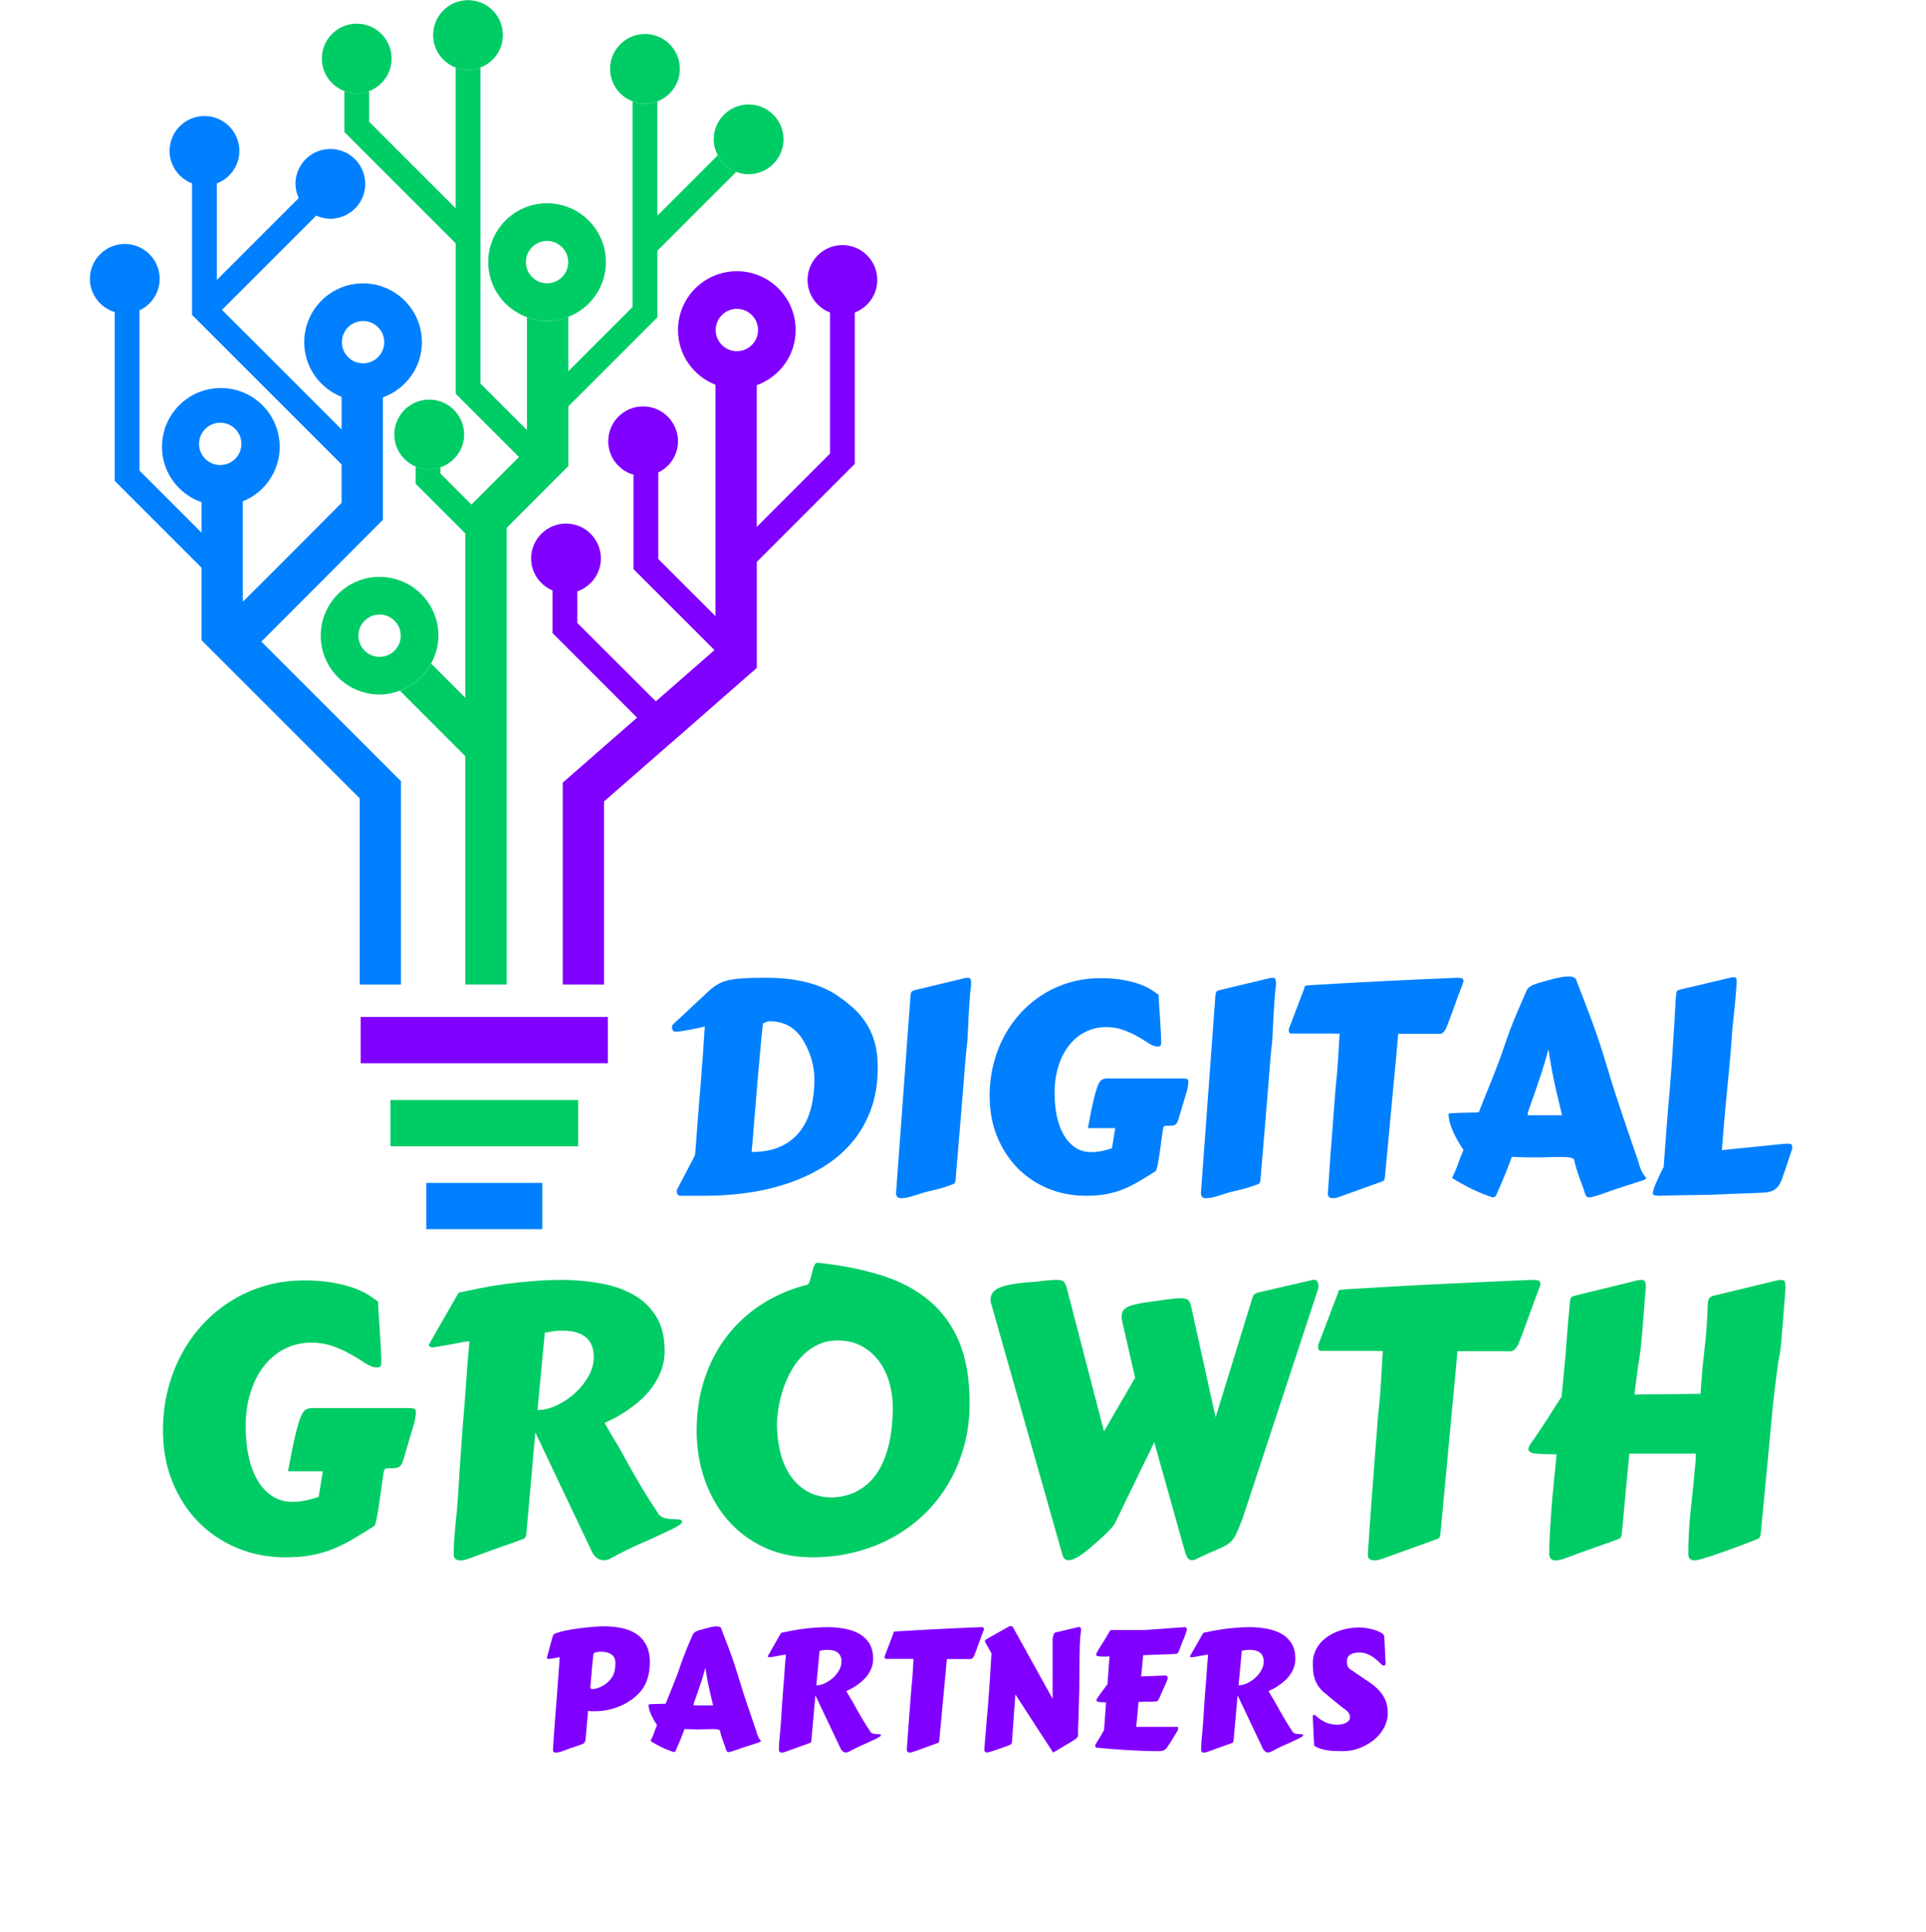 <svg xmlns="http://www.w3.org/2000/svg" xmlns:xlink="http://www.w3.org/1999/xlink" width="1633" zoomAndPan="magnify" viewBox="0 0 1224.75 1228.5" height="1638" preserveAspectRatio="xMidYMid meet" version="1.2"><defs><clipPath id="308e6abe7b"><path d="M 215 752 L 289 752 L 289 781.676 L 215 781.676 Z M 215 752 "/></clipPath><clipPath id="3de88bfcf4"><path d="M 281 155 L 501.977 155 L 501.977 627 L 281 627 Z M 281 155 "/></clipPath><clipPath id="be40c8efc7"><path d="M 1.164 73 L 213 73 L 213 627 L 1.164 627 Z M 1.164 73 "/></clipPath><clipPath id="4c2f98af68"><rect x="0" width="1086" y="0" height="1158"/></clipPath></defs><g id="9bd2b5ff66"><g transform="matrix(1,0,0,1,56,0)"><g clip-path="url(#4c2f98af68)"><path style=" stroke:none;fill-rule:nonzero;fill:#8000ff;fill-opacity:1;" d="M 173.371 646.73 L 330.555 646.73 L 330.555 676.207 L 173.371 676.207 Z M 173.371 646.73 "/><path style=" stroke:none;fill-rule:nonzero;fill:#00cc66;fill-opacity:1;" d="M 192.262 699.516 L 311.664 699.516 L 311.664 728.992 L 192.262 728.992 Z M 192.262 699.516 "/><g clip-rule="nonzero" clip-path="url(#308e6abe7b)"><path style=" stroke:none;fill-rule:nonzero;fill:#0080ff;fill-opacity:1;" d="M 215.082 752.301 L 288.828 752.301 L 288.828 781.781 L 215.082 781.781 Z M 215.082 752.301 "/></g><path style=" stroke:none;fill-rule:nonzero;fill:#00cc66;fill-opacity:1;" d="M 249.484 42.945 C 257.824 39.758 263.785 31.73 263.785 22.266 C 263.801 10.051 253.848 0.098 241.613 0.098 C 229.383 0.098 219.426 10.051 219.426 22.285 C 219.426 31.73 225.387 39.773 233.746 42.965 C 236.199 43.91 238.844 44.473 241.613 44.473 C 244.398 44.473 247.027 43.895 249.484 42.945 Z M 249.484 42.945 "/><path style=" stroke:none;fill-rule:nonzero;fill:#00cc66;fill-opacity:1;" d="M 362.012 64.469 C 370.355 61.277 376.332 53.25 376.332 43.789 C 376.332 31.555 366.375 21.602 354.145 21.602 C 341.91 21.602 331.957 31.555 331.957 43.789 C 331.957 53.234 337.914 61.262 346.258 64.449 C 348.711 65.395 351.359 65.957 354.125 65.957 C 356.93 65.973 359.559 65.414 362.012 64.469 Z M 362.012 64.469 "/><path style=" stroke:none;fill-rule:nonzero;fill:#00cc66;fill-opacity:1;" d="M 178.715 57.914 C 187.059 54.723 193.035 46.695 193.035 37.234 C 193.035 25 183.078 15.047 170.848 15.047 C 158.613 15.047 148.66 25 148.66 37.234 C 148.66 46.68 154.617 54.723 162.961 57.914 C 165.414 58.859 168.059 59.422 170.828 59.422 C 173.633 59.422 176.262 58.859 178.715 57.914 Z M 178.715 57.914 "/><path style=" stroke:none;fill-rule:nonzero;fill:#00cc66;fill-opacity:1;" d="M 224 297.238 C 232.762 294.277 239.125 286.059 239.125 276.312 C 239.125 264.082 229.172 254.125 216.938 254.125 C 204.707 254.125 194.75 264.082 194.75 276.312 C 194.75 285.461 200.324 293.332 208.246 296.715 C 210.91 297.852 213.855 298.5 216.938 298.5 C 219.426 298.5 221.773 297.992 224 297.238 Z M 224 297.238 "/><path style=" stroke:none;fill-rule:nonzero;fill:#00cc66;fill-opacity:1;" d="M 412.152 109.297 C 414.605 110.242 417.254 110.805 420.039 110.805 C 432.273 110.805 442.227 100.852 442.227 88.617 C 442.227 76.383 432.273 66.43 420.039 66.43 C 407.809 66.43 397.852 76.383 397.852 88.617 C 397.852 92.281 398.832 95.699 400.41 98.746 C 402.898 103.566 407.055 107.352 412.152 109.297 Z M 412.152 109.297 "/><path style=" stroke:none;fill-rule:nonzero;fill:#00cc66;fill-opacity:1;" d="M 305.336 201.516 C 319.34 196.102 329.293 182.605 329.293 166.691 C 329.293 146.031 312.539 129.277 291.875 129.277 C 271.215 129.277 254.461 146.031 254.461 166.691 C 254.461 182.852 264.746 196.484 279.102 201.727 C 283.113 203.199 287.371 204.109 291.895 204.109 C 296.645 204.109 301.148 203.129 305.336 201.516 Z M 291.875 153.234 C 299.309 153.234 305.336 159.262 305.336 166.691 C 305.336 174.125 299.309 180.152 291.875 180.152 C 284.445 180.152 278.418 174.125 278.418 166.691 C 278.418 159.262 284.445 153.234 291.875 153.234 Z M 291.875 153.234 "/><path style=" stroke:none;fill-rule:nonzero;fill:#00cc66;fill-opacity:1;" d="M 218.113 422.039 C 221.004 416.727 222.793 410.734 222.793 404.266 C 222.793 383.605 206.039 366.852 185.375 366.852 C 164.711 366.852 147.957 383.605 147.957 404.266 C 147.957 424.93 164.711 441.684 185.375 441.684 C 189.914 441.684 194.227 440.754 198.238 439.266 C 206.809 436.129 213.801 429.977 218.113 422.039 Z M 171.914 404.285 C 171.914 396.852 177.945 390.824 185.375 390.824 C 192.805 390.824 198.836 396.852 198.836 404.285 C 198.836 411.715 192.805 417.742 185.375 417.742 C 177.945 417.742 171.914 411.715 171.914 404.285 Z M 171.914 404.285 "/><path style=" stroke:none;fill-rule:nonzero;fill:#00cc66;fill-opacity:1;" d="M 400.41 98.766 L 362.012 137.164 L 362.012 64.469 C 359.559 65.414 356.914 65.973 354.145 65.973 C 351.359 65.973 348.73 65.395 346.273 64.469 L 346.273 195.242 L 305.371 236.145 L 305.371 201.48 C 301.164 203.109 296.645 204.129 291.875 204.129 C 287.355 204.129 283.148 203.199 279.082 201.707 L 279.082 273.492 L 249.5 243.91 L 249.5 42.945 C 247.047 43.895 244.398 44.453 241.633 44.453 C 238.844 44.453 236.215 43.875 233.762 42.945 L 233.762 132.465 L 178.75 77.453 L 178.75 57.914 C 176.297 58.859 173.648 59.422 170.883 59.422 C 168.094 59.422 165.465 58.84 163.012 57.914 L 163.012 83.973 L 233.781 154.742 L 233.781 250.43 L 274.02 290.668 L 243.805 320.883 L 224.055 301.129 L 224.055 297.223 C 221.828 297.977 219.48 298.484 216.992 298.484 C 213.906 298.484 210.961 297.852 208.297 296.695 L 208.297 307.648 L 239.879 339.23 L 239.879 443.77 L 218.164 422.02 C 213.852 429.941 206.859 436.109 198.289 439.266 L 239.879 480.887 L 239.879 626.102 L 266.168 626.102 L 266.168 335.707 L 305.406 296.398 L 305.406 258.422 L 362.066 201.762 L 362.066 159.438 L 412.188 109.316 C 407.055 107.352 402.898 103.566 400.41 98.766 Z M 400.41 98.766 "/><g clip-rule="nonzero" clip-path="url(#3de88bfcf4)"><path style=" stroke:none;fill-rule:nonzero;fill:#8000ff;fill-opacity:1;" d="M 479.695 155.863 C 467.465 155.863 457.508 165.816 457.508 178.051 C 457.508 187.496 463.469 195.539 471.809 198.73 L 471.809 288.492 L 425.227 335.078 L 425.227 244.961 C 439.633 239.758 449.973 226.086 449.973 209.895 C 449.973 189.23 433.219 172.477 412.555 172.477 C 391.895 172.477 375.141 189.23 375.141 209.895 C 375.141 225.754 385.043 239.23 398.957 244.68 C 400.727 245.383 402.566 245.941 404.461 246.379 C 402.566 245.961 400.727 245.398 398.957 244.715 L 398.957 391.824 L 362.609 355.477 L 362.609 300.48 C 369.988 296.891 375.141 289.406 375.141 280.645 C 375.141 268.41 365.184 258.457 352.953 258.457 C 340.719 258.457 330.766 268.41 330.766 280.645 C 330.766 290.09 336.723 298.133 345.082 301.324 C 345.645 301.531 346.258 301.656 346.852 301.832 L 346.852 361.941 L 398.344 413.434 L 361.066 446.031 L 311.137 396.168 L 311.137 376.016 C 311.348 375.945 311.594 375.91 311.805 375.824 C 320.145 372.633 326.102 364.605 326.102 355.145 C 326.102 342.91 316.148 332.957 303.918 332.957 C 291.684 332.957 281.73 342.91 281.73 355.145 C 281.73 364.328 287.391 372.141 295.363 375.488 L 295.363 402.637 L 349.113 456.387 L 301.848 497.73 L 301.848 626.121 L 328.137 626.121 L 328.137 509.664 L 367.762 475.035 L 379.695 464.66 L 416.902 432.062 L 425.246 424.805 L 425.246 357.352 L 487.566 295.031 L 487.566 198.746 C 495.906 195.559 501.867 187.531 501.867 178.066 C 501.883 165.816 491.93 155.863 479.695 155.863 Z M 399.113 209.875 C 399.113 202.445 405.145 196.414 412.574 196.414 C 420.004 196.414 426.031 202.445 426.031 209.875 C 426.031 217.305 420.004 223.336 412.574 223.336 C 405.145 223.336 399.113 217.324 399.113 209.875 Z M 399.113 209.875 "/></g><g clip-rule="nonzero" clip-path="url(#be40c8efc7)"><path style=" stroke:none;fill-rule:nonzero;fill:#0080ff;fill-opacity:1;" d="M 161.207 356.949 L 187.496 330.59 L 187.496 252.707 C 201.918 247.52 212.293 233.832 212.293 217.621 C 212.293 196.961 195.539 180.203 174.879 180.203 C 154.215 180.203 137.461 196.961 137.461 217.621 C 137.461 233.445 147.328 246.926 161.227 252.375 L 161.227 273.105 L 85.164 197.047 L 145.086 137.129 C 145.469 137.305 145.871 137.496 146.277 137.637 C 148.711 138.566 151.324 139.125 154.074 139.125 C 166.309 139.125 176.262 129.172 176.262 116.938 C 176.246 104.688 166.309 94.734 154.074 94.734 C 141.844 94.734 131.887 104.688 131.887 116.922 C 131.887 120.164 132.66 123.211 133.938 125.98 L 81.906 178.016 L 81.906 116.641 C 90.246 113.449 96.207 105.426 96.207 95.961 C 96.207 83.727 86.25 73.773 74.02 73.773 C 61.785 73.773 51.832 83.727 51.832 95.961 C 51.832 105.406 57.789 113.434 66.133 116.641 L 66.133 200.289 L 161.207 295.363 L 161.207 319.812 L 119.953 361.223 L 98.414 382.676 L 98.398 382.691 L 98.398 318.848 C 112.137 313.309 121.844 299.902 121.844 284.184 C 121.844 263.52 105.09 246.766 84.43 246.766 C 63.766 246.766 47.012 263.52 47.012 284.184 C 47.012 300.535 57.562 314.273 72.16 319.375 L 72.16 338.738 L 32.695 299.273 L 32.695 197.379 C 40.266 193.84 45.539 186.215 45.539 177.332 C 45.539 165.098 35.586 155.145 23.352 155.145 C 11.121 155.145 1.164 165.098 1.164 177.332 C 1.164 187.32 7.844 195.699 16.938 198.465 L 16.938 305.809 L 72.16 361.031 L 72.16 407.125 L 172.723 507.684 L 172.723 626.156 L 198.973 626.156 L 198.973 496.801 L 110.207 408.035 L 138.441 379.73 Z M 174.879 204.145 C 182.309 204.145 188.336 210.172 188.336 217.605 C 188.336 225.035 182.309 231.062 174.879 231.062 C 167.445 231.062 161.418 225.035 161.418 217.605 C 161.418 210.172 167.445 204.145 174.879 204.145 Z M 84.043 295.75 C 76.613 295.75 70.582 289.723 70.582 282.289 C 70.582 274.859 76.613 268.832 84.043 268.832 C 91.473 268.832 97.504 274.859 97.504 282.289 C 97.504 289.723 91.473 295.75 84.043 295.75 Z M 84.043 295.75 "/></g><g style="fill:#0080ff;fill-opacity:1;"><g transform="translate(360.696, 755.732)"><path style="stroke:none" d="M 15.562 4.734 C 14.895 4.609 14.406 4.27 14.094 3.719 C 13.789 3.176 13.641 2.57 13.641 1.906 C 13.641 1.363 13.766 0.879 14.016 0.453 L 25.203 -20.922 C 25.266 -21.172 25.367 -22.113 25.516 -23.75 C 25.672 -25.383 25.836 -27.43 26.016 -29.891 C 26.203 -32.348 26.398 -35.094 26.609 -38.125 C 26.828 -41.156 27.055 -44.156 27.297 -47.125 C 27.535 -50.102 27.758 -52.941 27.969 -55.641 C 28.188 -58.336 28.383 -60.594 28.562 -62.406 C 28.625 -63.133 28.711 -64.242 28.828 -65.734 C 28.953 -67.223 29.078 -68.938 29.203 -70.875 C 29.328 -72.812 29.477 -74.898 29.656 -77.141 C 29.844 -79.391 30.023 -81.641 30.203 -83.891 L 31.484 -102.906 C 29.836 -102.539 28.133 -102.16 26.375 -101.766 C 24.625 -101.367 22.91 -101.02 21.234 -100.719 C 19.566 -100.414 17.988 -100.156 16.5 -99.938 C 15.02 -99.727 13.734 -99.625 12.641 -99.625 C 11.973 -99.625 11.473 -99.926 11.141 -100.531 C 10.805 -101.133 10.641 -101.77 10.641 -102.438 C 10.641 -103.227 10.82 -103.805 11.188 -104.172 L 34.297 -125.734 C 36.18 -127.43 38.047 -128.812 39.891 -129.875 C 41.742 -130.938 43.973 -131.77 46.578 -132.375 C 49.191 -132.977 52.391 -133.383 56.172 -133.594 C 59.961 -133.812 64.77 -133.922 70.594 -133.922 C 80.539 -133.922 89.363 -132.891 97.062 -130.828 C 104.77 -128.766 111.297 -125.82 116.641 -122 C 120.578 -119.27 124.094 -116.422 127.188 -113.453 C 130.281 -110.484 132.891 -107.191 135.016 -103.578 C 137.141 -99.973 138.742 -96 139.828 -91.656 C 140.922 -87.32 141.469 -82.426 141.469 -76.969 C 141.469 -66.594 139.922 -57.375 136.828 -49.312 C 133.734 -41.25 129.52 -34.195 124.188 -28.156 C 118.852 -22.125 112.617 -17.016 105.484 -12.828 C 98.359 -8.641 90.75 -5.238 82.656 -2.625 C 74.562 -0.02 66.191 1.852 57.547 3 C 48.898 4.156 40.422 4.734 32.109 4.734 Z M 68.422 -104.812 L 67.328 -93.797 C 66.961 -89.973 66.582 -85.895 66.188 -81.562 C 65.789 -77.227 65.41 -72.832 65.047 -68.375 C 64.68 -63.914 64.316 -59.516 63.953 -55.172 C 63.586 -50.836 63.254 -46.789 62.953 -43.031 C 62.648 -39.27 62.379 -35.906 62.141 -32.938 C 61.898 -29.969 61.688 -27.602 61.5 -25.844 L 61.234 -23.109 C 68.566 -23.109 74.766 -24.289 79.828 -26.656 C 84.898 -29.02 89.008 -32.281 92.156 -36.438 C 95.312 -40.594 97.602 -45.457 99.031 -51.031 C 100.457 -56.613 101.172 -62.617 101.172 -69.047 C 101.172 -73.66 100.531 -78.102 99.25 -82.375 C 97.977 -86.656 96.129 -90.738 93.703 -94.625 C 91.285 -98.5 88.316 -101.406 84.797 -103.344 C 81.273 -105.289 77.301 -106.266 72.875 -106.266 C 72.145 -106.266 71.352 -106.098 70.5 -105.766 C 69.656 -105.43 68.961 -105.113 68.422 -104.812 Z M 68.422 -104.812 "/></g><g transform="translate(501.164, 755.732)"><path style="stroke:none" d="M 12.641 2.906 L 17.203 -59.312 C 18.711 -80.176 19.832 -95.488 20.562 -105.25 C 21.289 -115.02 21.656 -119.879 21.656 -119.828 C 21.719 -120.91 21.773 -121.816 21.828 -122.547 C 21.891 -123.273 22.008 -123.879 22.188 -124.359 C 22.375 -124.848 22.617 -125.211 22.922 -125.453 C 23.223 -125.703 23.68 -125.891 24.297 -126.016 L 55.766 -133.562 C 56.555 -133.801 57.379 -133.922 58.234 -133.922 C 59.078 -133.922 59.648 -133.66 59.953 -133.141 C 60.254 -132.629 60.406 -131.586 60.406 -130.016 C 59.988 -126.254 59.656 -122.734 59.406 -119.453 C 59.164 -116.18 58.969 -113.055 58.812 -110.078 C 58.664 -107.109 58.531 -104.242 58.406 -101.484 C 58.289 -98.723 58.141 -95.977 57.953 -93.25 C 57.586 -90.281 57.27 -87.305 57 -84.328 C 56.727 -81.359 56.469 -78.281 56.219 -75.094 C 55.977 -71.914 55.723 -68.551 55.453 -65 C 55.18 -61.457 54.863 -57.594 54.5 -53.406 L 50.5 -5.453 C 50.438 -4.91 50.328 -4.379 50.172 -3.859 C 50.023 -3.348 49.617 -2.941 48.953 -2.641 C 48.891 -2.641 48.523 -2.516 47.859 -2.266 C 47.191 -2.023 46.312 -1.707 45.219 -1.312 C 44.125 -0.926 42.848 -0.52 41.391 -0.094 C 39.941 0.332 38.395 0.727 36.75 1.094 C 34.02 1.695 31.641 2.301 29.609 2.906 C 27.578 3.52 25.77 4.082 24.188 4.594 C 22.613 5.113 21.16 5.523 19.828 5.828 C 18.492 6.129 17.16 6.281 15.828 6.281 C 14.922 6.281 14.16 6.035 13.547 5.547 C 12.941 5.066 12.641 4.188 12.641 2.906 Z M 12.641 2.906 "/></g><g transform="translate(561.937, 755.732)"><path style="stroke:none" d="M 11.375 -58.766 C 11.375 -65.742 12.176 -72.43 13.781 -78.828 C 15.383 -85.234 17.672 -91.207 20.641 -96.75 C 23.617 -102.301 27.211 -107.336 31.422 -111.859 C 35.641 -116.379 40.359 -120.258 45.578 -123.5 C 50.797 -126.75 56.453 -129.254 62.547 -131.016 C 68.641 -132.773 75.055 -133.656 81.797 -133.656 C 87.129 -133.656 91.812 -133.305 95.844 -132.609 C 99.875 -131.91 103.391 -131.031 106.391 -129.969 C 109.398 -128.906 111.922 -127.734 113.953 -126.453 C 115.984 -125.18 117.664 -123.973 119 -122.828 C 118.938 -122.828 118.906 -122.613 118.906 -122.188 C 118.906 -121.281 118.977 -119.613 119.125 -117.188 C 119.281 -114.758 119.461 -112.055 119.672 -109.078 C 119.891 -106.109 120.07 -103.094 120.219 -100.031 C 120.375 -96.969 120.453 -94.316 120.453 -92.078 C 120.453 -91.711 120.332 -91.301 120.094 -90.844 C 119.852 -90.383 119.25 -90.156 118.281 -90.156 C 117.727 -90.156 117.055 -90.25 116.266 -90.438 C 114.992 -90.801 113.391 -91.633 111.453 -92.938 C 109.516 -94.238 107.254 -95.602 104.672 -97.031 C 102.098 -98.457 99.219 -99.727 96.031 -100.844 C 92.844 -101.969 89.367 -102.531 85.609 -102.531 C 80.641 -102.531 76.117 -101.484 72.047 -99.391 C 67.984 -97.297 64.523 -94.383 61.672 -90.656 C 58.828 -86.926 56.613 -82.5 55.031 -77.375 C 53.457 -72.25 52.672 -66.688 52.672 -60.688 C 52.672 -55.406 53.156 -50.457 54.125 -45.844 C 55.102 -41.238 56.578 -37.254 58.547 -33.891 C 60.516 -30.523 62.953 -27.867 65.859 -25.922 C 68.773 -23.984 72.207 -23.016 76.156 -23.016 C 79.969 -23.016 84.301 -23.832 89.156 -25.469 L 91.25 -38.297 L 73.875 -38.297 C 75.207 -45.641 76.359 -51.398 77.328 -55.578 C 78.305 -59.766 79.219 -62.922 80.062 -65.047 C 80.914 -67.172 81.797 -68.504 82.703 -69.047 C 83.609 -69.598 84.672 -69.875 85.891 -69.875 L 133.734 -69.875 C 135.129 -69.875 136.145 -69.781 136.781 -69.594 C 137.426 -69.414 137.75 -68.781 137.75 -67.688 C 137.75 -67.145 137.688 -66.492 137.562 -65.734 C 137.438 -64.973 137.285 -64.047 137.109 -62.953 L 132.562 -47.672 C 132.008 -45.734 131.551 -44.234 131.188 -43.172 C 130.82 -42.109 130.367 -41.316 129.828 -40.797 C 129.285 -40.285 128.539 -39.984 127.594 -39.891 C 126.656 -39.805 125.305 -39.766 123.547 -39.766 C 122.578 -39.766 122 -39.367 121.812 -38.578 C 121.633 -37.785 121.488 -36.969 121.375 -36.125 C 121.008 -33.445 120.645 -30.789 120.281 -28.156 C 119.914 -25.52 119.566 -23.062 119.234 -20.781 C 118.898 -18.508 118.551 -16.508 118.188 -14.781 C 117.82 -13.051 117.457 -11.797 117.094 -11.016 C 112.969 -8.398 109.223 -6.109 105.859 -4.141 C 102.492 -2.172 99.141 -0.535 95.797 0.766 C 92.461 2.078 88.945 3.066 85.25 3.734 C 81.551 4.398 77.305 4.734 72.516 4.734 C 63.961 4.734 55.953 3.188 48.484 0.094 C 41.023 -3 34.551 -7.348 29.062 -12.953 C 23.57 -18.566 19.25 -25.254 16.094 -33.016 C 12.945 -40.785 11.375 -49.367 11.375 -58.766 Z M 11.375 -58.766 "/></g><g transform="translate(695.036, 755.732)"><path style="stroke:none" d="M 12.641 2.906 L 17.203 -59.312 C 18.711 -80.176 19.832 -95.488 20.562 -105.25 C 21.289 -115.02 21.656 -119.879 21.656 -119.828 C 21.719 -120.91 21.773 -121.816 21.828 -122.547 C 21.891 -123.273 22.008 -123.879 22.188 -124.359 C 22.375 -124.848 22.617 -125.211 22.922 -125.453 C 23.223 -125.703 23.68 -125.891 24.297 -126.016 L 55.766 -133.562 C 56.555 -133.801 57.379 -133.922 58.234 -133.922 C 59.078 -133.922 59.648 -133.66 59.953 -133.141 C 60.254 -132.629 60.406 -131.586 60.406 -130.016 C 59.988 -126.254 59.656 -122.734 59.406 -119.453 C 59.164 -116.18 58.969 -113.055 58.812 -110.078 C 58.664 -107.109 58.531 -104.242 58.406 -101.484 C 58.289 -98.723 58.141 -95.977 57.953 -93.25 C 57.586 -90.281 57.27 -87.305 57 -84.328 C 56.727 -81.359 56.469 -78.281 56.219 -75.094 C 55.977 -71.914 55.723 -68.551 55.453 -65 C 55.18 -61.457 54.863 -57.594 54.5 -53.406 L 50.5 -5.453 C 50.438 -4.91 50.328 -4.379 50.172 -3.859 C 50.023 -3.348 49.617 -2.941 48.953 -2.641 C 48.891 -2.641 48.523 -2.516 47.859 -2.266 C 47.191 -2.023 46.312 -1.707 45.219 -1.312 C 44.125 -0.926 42.848 -0.52 41.391 -0.094 C 39.941 0.332 38.395 0.727 36.75 1.094 C 34.02 1.695 31.641 2.301 29.609 2.906 C 27.578 3.52 25.77 4.082 24.188 4.594 C 22.613 5.113 21.16 5.523 19.828 5.828 C 18.492 6.129 17.16 6.281 15.828 6.281 C 14.922 6.281 14.16 6.035 13.547 5.547 C 12.941 5.066 12.641 4.188 12.641 2.906 Z M 12.641 2.906 "/></g><g transform="translate(755.809, 755.732)"><path style="stroke:none" d="M 32.578 2.906 C 32.879 -1.52 33.18 -5.797 33.484 -9.922 C 33.785 -14.047 34.055 -18.047 34.297 -21.922 L 37.578 -64.875 C 37.941 -68.145 38.242 -71.129 38.484 -73.828 C 38.723 -76.523 38.914 -79.16 39.062 -81.734 C 39.219 -84.316 39.375 -86.926 39.531 -89.562 C 39.688 -92.207 39.852 -95.133 40.031 -98.344 C 38.031 -98.406 35.922 -98.438 33.703 -98.438 C 31.492 -98.438 29.176 -98.438 26.75 -98.438 L 9.188 -98.438 C 8.52 -98.438 8.109 -98.691 7.953 -99.203 C 7.805 -99.723 7.734 -100.195 7.734 -100.625 L 7.734 -101.266 L 17.734 -127.562 L 17.656 -127.922 C 17.656 -128.223 17.848 -128.477 18.234 -128.688 C 18.629 -128.906 19.523 -129.07 20.922 -129.188 C 29.297 -129.676 37.41 -130.145 45.266 -130.594 C 53.117 -131.051 60.879 -131.461 68.547 -131.828 C 76.223 -132.191 83.895 -132.555 91.562 -132.922 C 99.238 -133.285 107.141 -133.617 115.266 -133.922 C 115.992 -133.922 116.77 -133.828 117.594 -133.641 C 118.414 -133.461 118.828 -132.801 118.828 -131.656 C 118.828 -131.531 118.797 -131.406 118.734 -131.281 C 118.672 -131.164 118.641 -131.047 118.641 -130.922 C 117.672 -128.43 116.773 -126.062 115.953 -123.812 C 115.129 -121.57 114.32 -119.359 113.531 -117.172 C 112.75 -114.992 111.945 -112.781 111.125 -110.531 C 110.312 -108.289 109.422 -105.926 108.453 -103.438 C 108.391 -103.383 108.266 -103.098 108.078 -102.578 C 107.898 -102.066 107.629 -101.488 107.266 -100.844 C 106.898 -100.207 106.414 -99.617 105.812 -99.078 C 105.207 -98.535 104.445 -98.234 103.531 -98.172 C 103.227 -98.234 102.926 -98.266 102.625 -98.266 C 102.32 -98.266 101.988 -98.266 101.625 -98.266 L 77.328 -98.266 C 77.023 -95.172 76.738 -91.895 76.469 -88.438 C 76.195 -84.977 75.879 -81.609 75.516 -78.328 L 68.875 -7.281 C 68.812 -6.727 68.703 -6.18 68.547 -5.641 C 68.398 -5.098 67.992 -4.703 67.328 -4.453 L 41.578 4.828 C 40.91 5.066 40.031 5.367 38.938 5.734 C 37.844 6.098 36.781 6.281 35.75 6.281 C 34.906 6.281 34.164 6.066 33.531 5.641 C 32.895 5.211 32.578 4.426 32.578 3.281 Z M 32.578 2.906 "/></g><g transform="translate(861.251, 755.732)"><path style="stroke:none" d="M 6.094 -6.641 C 6.883 -8.211 7.703 -9.984 8.547 -11.953 C 9.398 -13.93 10.191 -16.07 10.922 -18.375 L 13.375 -24.375 C 12.281 -26.02 11.172 -27.797 10.047 -29.703 C 8.93 -31.617 7.914 -33.578 7 -35.578 C 6.094 -37.578 5.348 -39.578 4.766 -41.578 C 4.191 -43.578 3.906 -45.52 3.906 -47.406 C 3.906 -47.52 4.375 -47.625 5.312 -47.719 C 6.258 -47.812 7.445 -47.883 8.875 -47.938 C 10.301 -48 11.848 -48.047 13.516 -48.078 C 15.18 -48.109 16.723 -48.141 18.141 -48.172 C 19.566 -48.203 20.75 -48.234 21.688 -48.266 C 22.633 -48.297 23.109 -48.312 23.109 -48.312 C 24.504 -51.945 25.867 -55.398 27.203 -58.672 C 28.535 -61.953 29.867 -65.258 31.203 -68.594 C 32.535 -71.938 33.867 -75.348 35.203 -78.828 C 36.547 -82.316 37.883 -86.066 39.219 -90.078 C 41.758 -97.598 44.242 -104.207 46.672 -109.906 C 49.098 -115.602 51.375 -120.91 53.5 -125.828 C 53.738 -126.43 54.145 -126.988 54.719 -127.5 C 55.301 -128.02 55.926 -128.461 56.594 -128.828 C 57.258 -129.191 57.91 -129.492 58.547 -129.734 C 59.18 -129.984 59.68 -130.164 60.047 -130.281 C 60.285 -130.344 61.207 -130.613 62.812 -131.094 C 64.426 -131.582 66.266 -132.098 68.328 -132.641 C 70.391 -133.191 72.438 -133.676 74.469 -134.094 C 76.5 -134.52 78.117 -134.734 79.328 -134.734 L 80.969 -134.734 C 81.938 -134.734 82.859 -134.504 83.734 -134.047 C 84.617 -133.598 85.211 -132.707 85.516 -131.375 C 88.43 -123.914 91.539 -115.77 94.844 -106.938 C 98.156 -98.113 101.383 -88.395 104.531 -77.781 C 106.227 -72.082 107.895 -66.688 109.531 -61.594 C 111.176 -56.5 112.816 -51.523 114.453 -46.672 C 116.086 -41.816 117.738 -36.961 119.406 -32.109 C 121.07 -27.266 122.785 -22.266 124.547 -17.109 C 125.098 -14.922 125.66 -13.191 126.234 -11.922 C 126.805 -10.648 127.336 -9.648 127.828 -8.922 C 128.316 -8.191 128.711 -7.66 129.016 -7.328 C 129.316 -6.992 129.469 -6.645 129.469 -6.281 C 129.469 -5.914 128.891 -5.551 127.734 -5.188 L 108.172 1.188 C 106.723 1.727 105.238 2.27 103.719 2.812 C 102.195 3.363 100.77 3.848 99.438 4.266 C 98.102 4.691 96.938 5.039 95.938 5.312 C 94.938 5.594 94.223 5.734 93.797 5.734 L 93.25 5.734 C 92.406 5.734 91.801 5.473 91.438 4.953 C 91.07 4.441 90.828 3.941 90.703 3.453 C 90.098 1.453 89.492 -0.348 88.891 -1.953 C 88.285 -3.555 87.691 -5.16 87.109 -6.766 C 86.535 -8.379 85.957 -10.094 85.375 -11.906 C 84.801 -13.727 84.242 -15.883 83.703 -18.375 C 83.578 -18.676 83.238 -18.93 82.688 -19.141 C 82.145 -19.359 81.492 -19.523 80.734 -19.641 C 79.984 -19.766 79.18 -19.844 78.328 -19.875 C 77.484 -19.906 76.695 -19.922 75.969 -19.922 C 73.664 -19.922 71.801 -19.906 70.375 -19.875 C 68.945 -19.844 67.688 -19.812 66.594 -19.781 C 65.5 -19.758 64.453 -19.734 63.453 -19.703 C 62.453 -19.672 61.227 -19.656 59.781 -19.656 C 58.02 -19.656 56.211 -19.672 54.359 -19.703 C 52.516 -19.734 50.832 -19.773 49.312 -19.828 L 44.125 -20.016 C 42.551 -15.648 40.973 -11.555 39.391 -7.734 C 37.816 -3.91 36.117 0.031 34.297 4.094 C 34.18 4.582 33.895 4.977 33.438 5.281 C 32.977 5.582 32.508 5.734 32.031 5.734 C 31.664 5.734 31.453 5.703 31.391 5.641 C 25.504 3.516 20.555 1.422 16.547 -0.641 C 12.547 -2.703 9.062 -4.703 6.094 -6.641 Z M 67.422 -88.438 C 65.961 -83.031 64.52 -78.129 63.094 -73.734 C 61.664 -69.336 60.359 -65.441 59.172 -62.047 C 57.992 -58.648 56.977 -55.785 56.125 -53.453 C 55.281 -51.117 54.676 -49.312 54.312 -48.031 L 54.312 -47.219 C 54.312 -46.852 54.281 -46.609 54.219 -46.484 L 76.062 -46.484 C 75.395 -49.461 74.68 -52.469 73.922 -55.5 C 73.16 -58.531 72.414 -61.711 71.688 -65.047 C 70.957 -68.391 70.227 -71.969 69.5 -75.781 C 68.781 -79.602 68.086 -83.82 67.422 -88.438 Z M 67.422 -88.438 "/></g><g transform="translate(987.345, 755.732)"><path style="stroke:none" d="M 60.953 -130.375 C 60.891 -128.914 60.766 -127.109 60.578 -124.953 C 60.398 -122.805 60.207 -120.535 60 -118.141 C 59.789 -115.742 59.547 -113.316 59.266 -110.859 C 58.992 -108.398 58.754 -106.141 58.547 -104.078 C 58.336 -102.016 58.172 -100.238 58.047 -98.75 C 57.922 -97.27 57.859 -96.316 57.859 -95.891 C 57.617 -92.129 57.363 -88.641 57.094 -85.422 C 56.82 -82.211 56.531 -79.031 56.219 -75.875 C 55.914 -72.719 55.598 -69.457 55.266 -66.094 C 54.93 -62.727 54.582 -59.016 54.219 -54.953 C 53.852 -50.891 53.441 -46.367 52.984 -41.391 C 52.535 -36.422 52.07 -30.723 51.594 -24.297 L 89.25 -28.109 C 90.945 -28.297 92.344 -28.391 93.438 -28.391 C 94.77 -28.391 95.602 -28.176 95.938 -27.75 C 96.27 -27.32 96.438 -26.656 96.438 -25.75 C 96.438 -25.625 96.406 -25.453 96.344 -25.234 C 96.281 -25.023 96.145 -24.617 95.938 -24.016 C 95.727 -23.41 95.426 -22.531 95.031 -21.375 C 94.633 -20.227 94.102 -18.625 93.438 -16.562 L 91.438 -10.547 C 90.77 -8.609 90.145 -6.863 89.562 -5.312 C 88.988 -3.77 88.273 -2.438 87.422 -1.312 C 86.578 -0.195 85.52 0.691 84.25 1.359 C 82.977 2.023 81.336 2.453 79.328 2.641 C 78.055 2.766 76.328 2.867 74.141 2.953 C 71.961 3.047 69.445 3.133 66.594 3.219 C 63.75 3.312 60.672 3.422 57.359 3.547 C 54.055 3.672 50.676 3.82 47.219 4 C 43.82 4.125 40.395 4.203 36.938 4.234 C 33.477 4.266 30.203 4.305 27.109 4.359 C 24.016 4.422 21.16 4.484 18.547 4.547 C 15.941 4.609 13.789 4.672 12.094 4.734 C 10.52 4.734 9.383 4.609 8.688 4.359 C 7.988 4.117 7.641 3.727 7.641 3.188 C 7.641 2.52 7.852 1.562 8.281 0.312 C 8.707 -0.926 9.254 -2.316 9.922 -3.859 C 10.586 -5.41 11.328 -7.02 12.141 -8.688 C 12.961 -10.352 13.77 -11.977 14.562 -13.562 L 17.016 -46.031 C 17.492 -51.551 17.977 -57.16 18.469 -62.859 C 18.957 -68.566 19.383 -74.086 19.75 -79.422 L 21.297 -103.531 C 21.648 -109.238 21.891 -113.379 22.016 -115.953 C 22.141 -118.535 22.203 -119.945 22.203 -120.188 C 22.316 -121.281 22.406 -122.188 22.469 -122.906 C 22.531 -123.633 22.633 -124.242 22.781 -124.734 C 22.938 -125.223 23.164 -125.586 23.469 -125.828 C 23.77 -126.066 24.227 -126.25 24.844 -126.375 L 56.766 -133.922 C 57.43 -134.16 58.254 -134.281 59.234 -134.281 C 59.898 -134.281 60.367 -134.082 60.641 -133.688 C 60.91 -133.301 61.047 -132.562 61.047 -131.469 C 61.047 -131.344 61.031 -131.172 61 -130.953 C 60.969 -130.742 60.953 -130.551 60.953 -130.375 Z M 60.953 -130.375 "/></g></g><g style="fill:#00cc66;fill-opacity:1;"><g transform="translate(33.152, 984.38)"><path style="stroke:none" d="M 14.469 -74.797 C 14.469 -83.68 15.488 -92.191 17.531 -100.328 C 19.582 -108.473 22.5 -116.078 26.281 -123.141 C 30.062 -130.203 34.633 -136.609 40 -142.359 C 45.363 -148.109 51.363 -153.047 58 -157.172 C 64.645 -161.305 71.848 -164.492 79.609 -166.734 C 87.367 -168.973 95.531 -170.094 104.094 -170.094 C 110.883 -170.094 116.848 -169.648 121.984 -168.766 C 127.117 -167.879 131.598 -166.758 135.422 -165.406 C 139.242 -164.051 142.445 -162.562 145.031 -160.938 C 147.613 -159.32 149.754 -157.781 151.453 -156.312 C 151.379 -156.312 151.344 -156.039 151.344 -155.5 C 151.344 -154.344 151.438 -152.219 151.625 -149.125 C 151.82 -146.039 152.055 -142.609 152.328 -138.828 C 152.598 -135.047 152.828 -131.207 153.016 -127.312 C 153.211 -123.414 153.312 -120.039 153.312 -117.188 C 153.312 -116.719 153.156 -116.191 152.844 -115.609 C 152.531 -115.035 151.758 -114.75 150.531 -114.75 C 149.832 -114.75 148.984 -114.863 147.984 -115.094 C 146.359 -115.562 144.312 -116.625 141.844 -118.281 C 139.375 -119.938 136.5 -121.672 133.219 -123.484 C 129.938 -125.305 126.27 -126.93 122.219 -128.359 C 118.164 -129.785 113.742 -130.5 108.953 -130.5 C 102.629 -130.5 96.879 -129.164 91.703 -126.5 C 86.535 -123.832 82.133 -120.125 78.5 -115.375 C 74.875 -110.633 72.055 -105.004 70.047 -98.484 C 68.047 -91.961 67.047 -84.879 67.047 -77.234 C 67.047 -70.516 67.66 -64.223 68.891 -58.359 C 70.129 -52.492 72.004 -47.414 74.516 -43.125 C 77.023 -38.844 80.129 -35.469 83.828 -33 C 87.535 -30.531 91.898 -29.297 96.922 -29.297 C 101.785 -29.297 107.301 -30.336 113.469 -32.422 L 116.141 -48.75 L 94.016 -48.75 C 95.711 -58.094 97.18 -65.426 98.422 -70.75 C 99.66 -76.07 100.816 -80.082 101.891 -82.781 C 102.973 -85.488 104.094 -87.188 105.25 -87.875 C 106.406 -88.57 107.758 -88.922 109.312 -88.922 L 170.219 -88.922 C 171.988 -88.922 173.281 -88.805 174.094 -88.578 C 174.906 -88.348 175.312 -87.539 175.312 -86.156 C 175.312 -85.457 175.234 -84.625 175.078 -83.656 C 174.922 -82.695 174.727 -81.52 174.5 -80.125 L 168.703 -60.672 C 168.016 -58.203 167.438 -56.289 166.969 -54.938 C 166.508 -53.594 165.93 -52.594 165.234 -51.938 C 164.535 -51.281 163.586 -50.891 162.391 -50.766 C 161.203 -50.648 159.488 -50.594 157.25 -50.594 C 156.008 -50.594 155.273 -50.094 155.047 -49.094 C 154.816 -48.094 154.625 -47.051 154.469 -45.969 C 154 -42.57 153.531 -39.191 153.062 -35.828 C 152.602 -32.473 152.16 -29.348 151.734 -26.453 C 151.316 -23.555 150.875 -21.008 150.406 -18.812 C 149.945 -16.613 149.484 -15.016 149.016 -14.016 C 143.773 -10.691 139.008 -7.773 134.719 -5.266 C 130.438 -2.754 126.172 -0.672 121.922 0.984 C 117.68 2.641 113.207 3.891 108.5 4.734 C 103.789 5.586 98.383 6.016 92.281 6.016 C 81.395 6.016 71.203 4.047 61.703 0.109 C 52.211 -3.828 43.973 -9.363 36.984 -16.5 C 30.004 -23.645 24.504 -32.156 20.484 -42.031 C 16.473 -51.914 14.469 -62.836 14.469 -74.797 Z M 14.469 -74.797 "/></g><g transform="translate(202.552, 984.38)"><path style="stroke:none" d="M 76.188 -9.266 C 76.113 -8.566 75.977 -7.891 75.781 -7.234 C 75.594 -6.578 75.07 -6.055 74.219 -5.672 C 73.914 -5.516 72.391 -4.953 69.641 -3.984 C 66.898 -3.023 63.734 -1.906 60.141 -0.625 C 56.555 0.645 53.008 1.914 49.5 3.188 C 45.988 4.457 43.305 5.441 41.453 6.141 C 40.523 6.523 39.383 6.926 38.031 7.344 C 36.688 7.77 35.359 7.984 34.047 7.984 C 32.961 7.984 32.016 7.711 31.203 7.172 C 30.391 6.641 29.984 5.641 29.984 4.172 C 29.984 0.773 30.078 -2.328 30.266 -5.141 C 30.461 -7.961 30.719 -10.914 31.031 -14 C 31.344 -17.094 31.672 -20.508 32.016 -24.25 C 32.359 -28 32.688 -32.457 33 -37.625 C 33.383 -44.426 33.805 -50.973 34.266 -57.266 C 34.734 -63.555 35.195 -70.098 35.656 -76.891 L 37.281 -96.688 C 37.508 -99.926 37.738 -103.223 37.969 -106.578 C 38.207 -109.941 38.441 -113.398 38.672 -116.953 L 39.953 -131.078 C 39.953 -131.234 39.719 -131.312 39.25 -131.312 C 38.633 -131.312 37.594 -131.176 36.125 -130.906 C 34.656 -130.633 32.914 -130.305 30.906 -129.922 C 28.906 -129.535 26.688 -129.129 24.25 -128.703 C 21.82 -128.273 19.336 -127.867 16.797 -127.484 C 16.172 -127.484 15.566 -127.617 14.984 -127.891 C 14.41 -128.16 14.125 -128.488 14.125 -128.875 C 14.125 -129.188 14.203 -129.422 14.359 -129.578 L 33.109 -162.344 C 37.359 -163.27 41.93 -164.211 46.828 -165.172 C 51.734 -166.141 57.004 -167.008 62.641 -167.781 C 68.273 -168.551 74.254 -169.188 80.578 -169.688 C 86.91 -170.188 93.629 -170.438 100.734 -170.438 C 108.766 -170.289 116.582 -169.5 124.188 -168.062 C 131.789 -166.633 138.547 -164.242 144.453 -160.891 C 150.359 -157.535 155.102 -152.984 158.688 -147.234 C 162.281 -141.484 164.078 -134.207 164.078 -125.406 C 164.078 -120.539 163.242 -116.062 161.578 -111.969 C 159.922 -107.875 157.801 -104.188 155.219 -100.906 C 152.633 -97.625 149.797 -94.727 146.703 -92.219 C 143.617 -89.719 140.664 -87.578 137.844 -85.797 C 135.031 -84.023 132.539 -82.617 130.375 -81.578 C 128.219 -80.535 126.754 -79.859 125.984 -79.547 C 125.984 -79.391 126.039 -79.195 126.156 -78.969 C 126.27 -78.738 126.52 -78.297 126.906 -77.641 C 127.289 -76.984 127.848 -76.055 128.578 -74.859 C 129.316 -73.66 130.266 -72.02 131.422 -69.938 C 132.66 -68.082 134.129 -65.609 135.828 -62.516 C 137.523 -59.43 139.551 -55.785 141.906 -51.578 C 144.258 -47.379 146.977 -42.691 150.062 -37.516 C 153.156 -32.348 156.707 -26.789 160.719 -20.844 C 162.031 -19.688 163.535 -18.973 165.234 -18.703 C 166.93 -18.43 168.516 -18.273 169.984 -18.234 C 171.453 -18.191 172.688 -18.113 173.688 -18 C 174.688 -17.883 175.188 -17.406 175.188 -16.562 C 175.188 -15.938 174.551 -15.219 173.281 -14.406 C 172.008 -13.602 170.523 -12.773 168.828 -11.922 C 167.129 -11.078 165.41 -10.27 163.672 -9.5 C 161.93 -8.727 160.598 -8.109 159.672 -7.641 C 157.816 -6.711 155.883 -5.82 153.875 -4.969 C 151.875 -4.125 149.711 -3.18 147.391 -2.141 C 145.078 -1.098 142.508 0.113 139.688 1.5 C 136.875 2.895 133.695 4.555 130.156 6.484 C 129.227 7.023 128.359 7.391 127.547 7.578 C 126.734 7.773 125.977 7.875 125.281 7.875 C 123.895 7.875 122.695 7.547 121.688 6.891 C 120.688 6.234 119.836 5.441 119.141 4.516 C 118.453 3.586 117.895 2.641 117.469 1.672 C 117.039 0.711 116.676 -0.07 116.375 -0.688 L 81.859 -73.406 Z M 83.25 -87.656 C 87.188 -87.656 91.273 -88.656 95.516 -90.656 C 99.766 -92.664 103.625 -95.254 107.094 -98.422 C 110.57 -101.586 113.43 -105.176 115.672 -109.188 C 117.91 -113.207 119.031 -117.258 119.031 -121.344 C 119.031 -132.539 112.316 -138.141 98.891 -138.141 C 96.336 -138.141 94.211 -137.961 92.516 -137.609 C 90.816 -137.266 89.273 -137.016 87.891 -136.859 Z M 83.25 -87.656 "/></g><g transform="translate(373.11, 984.38)"><path style="stroke:none" d="M 64.953 -78.969 C 64.953 -73.406 65.551 -67.828 66.75 -62.234 C 67.945 -56.641 69.938 -51.602 72.719 -47.125 C 75.5 -42.645 79.164 -39.016 83.719 -36.234 C 88.27 -33.461 93.906 -32.078 100.625 -32.078 C 105.789 -32.379 110.32 -33.438 114.219 -35.25 C 118.125 -37.07 121.484 -39.426 124.297 -42.312 C 127.117 -45.207 129.457 -48.523 131.312 -52.266 C 133.164 -56.016 134.629 -59.953 135.703 -64.078 C 136.785 -68.211 137.539 -72.441 137.969 -76.766 C 138.395 -81.086 138.609 -85.258 138.609 -89.281 C 138.609 -94.758 137.875 -100.062 136.406 -105.188 C 134.938 -110.32 132.734 -114.859 129.797 -118.797 C 126.867 -122.734 123.223 -125.898 118.859 -128.297 C 114.492 -130.691 109.422 -131.891 103.641 -131.891 C 99.078 -131.891 94.961 -131.039 91.297 -129.344 C 87.629 -127.645 84.367 -125.383 81.516 -122.562 C 78.66 -119.75 76.207 -116.508 74.156 -112.844 C 72.113 -109.176 70.414 -105.391 69.062 -101.484 C 67.719 -97.586 66.719 -93.691 66.062 -89.797 C 65.406 -85.898 65.035 -82.289 64.953 -78.969 Z M 87.531 6.016 C 75.957 6.016 65.613 3.852 56.5 -0.469 C 47.395 -4.789 39.695 -10.633 33.406 -18 C 27.113 -25.375 22.285 -33.906 18.922 -43.594 C 15.566 -53.281 13.891 -63.531 13.891 -74.344 C 13.891 -86.457 15.609 -97.629 19.047 -107.859 C 22.484 -118.086 27.289 -127.156 33.469 -135.062 C 39.645 -142.977 46.992 -149.656 55.516 -155.094 C 64.047 -160.539 73.406 -164.578 83.594 -167.203 C 84.52 -167.203 85.234 -167.938 85.734 -169.406 C 86.242 -170.875 86.691 -172.492 87.078 -174.266 C 87.461 -176.035 87.926 -177.656 88.469 -179.125 C 89.008 -180.594 89.781 -181.328 90.781 -181.328 C 105.758 -179.785 119.227 -177.141 131.188 -173.391 C 143.156 -169.648 153.305 -164.305 161.641 -157.359 C 169.984 -150.41 176.375 -141.629 180.812 -131.016 C 185.25 -120.398 187.469 -107.453 187.469 -92.172 C 187.469 -82.367 186.27 -73.145 183.875 -64.5 C 181.477 -55.852 178.117 -47.879 173.797 -40.578 C 169.473 -33.285 164.281 -26.766 158.219 -21.016 C 152.164 -15.266 145.43 -10.379 138.016 -6.359 C 130.609 -2.348 122.641 0.711 114.109 2.828 C 105.578 4.953 96.719 6.016 87.531 6.016 Z M 87.531 6.016 "/></g><g transform="translate(560.227, 984.38)"><path style="stroke:none" d="M 179.594 -157.125 C 179.977 -158.52 180.398 -159.66 180.859 -160.547 C 181.328 -161.43 182.375 -162.066 184 -162.453 L 218.156 -170.328 C 218.301 -170.328 218.488 -170.363 218.719 -170.438 C 218.957 -170.52 219.156 -170.562 219.312 -170.562 C 220.395 -170.562 221.145 -170.098 221.562 -169.172 C 221.988 -168.242 222.203 -167.359 222.203 -166.516 C 222.203 -166.359 222.18 -166.047 222.141 -165.578 C 222.109 -165.117 222.051 -164.812 221.969 -164.656 L 174.031 -18.984 C 172.801 -15.828 171.781 -13.266 170.969 -11.297 C 170.156 -9.328 169.344 -7.703 168.531 -6.422 C 167.719 -5.148 166.789 -4.086 165.75 -3.234 C 164.707 -2.391 163.316 -1.539 161.578 -0.688 C 159.848 0.156 157.672 1.133 155.047 2.25 C 152.422 3.375 149.102 4.898 145.094 6.828 C 143.695 7.523 142.613 7.875 141.844 7.875 C 140.602 7.875 139.676 7.41 139.062 6.484 C 138.445 5.555 137.945 4.516 137.562 3.359 L 117.766 -67.156 L 92.984 -16.094 C 92.598 -15.164 91.707 -13.93 90.312 -12.391 C 88.926 -10.848 87.363 -9.266 85.625 -7.641 C 83.883 -6.016 82.145 -4.445 80.406 -2.938 C 78.676 -1.438 77.27 -0.227 76.188 0.688 C 75.188 1.539 74.125 2.391 73 3.234 C 71.883 4.086 70.75 4.859 69.594 5.547 C 68.438 6.242 67.336 6.805 66.297 7.234 C 65.254 7.66 64.27 7.875 63.344 7.875 C 61.332 7.875 60.02 6.754 59.406 4.516 L 14.469 -153.891 C 14.32 -154.504 14.148 -155.117 13.953 -155.734 C 13.754 -156.359 13.656 -156.938 13.656 -157.469 C 13.656 -159.406 14.117 -161.031 15.047 -162.344 C 15.973 -163.656 17.594 -164.773 19.906 -165.703 C 22.227 -166.629 25.316 -167.379 29.172 -167.953 C 33.035 -168.535 37.941 -169.02 43.891 -169.406 C 46.66 -169.789 48.992 -170.055 50.891 -170.203 C 52.785 -170.359 54.391 -170.438 55.703 -170.438 C 57.93 -170.438 59.395 -170.086 60.094 -169.391 C 60.789 -168.703 61.41 -167.547 61.953 -165.922 L 85.797 -74.109 L 105.609 -108.156 L 97.609 -143 C 97.148 -144.852 96.957 -146.242 97.031 -147.172 C 97.031 -148.941 97.492 -150.367 98.422 -151.453 C 99.348 -152.535 100.891 -153.422 103.047 -154.109 C 105.211 -154.805 108.051 -155.426 111.562 -155.969 C 115.07 -156.508 119.375 -157.129 124.469 -157.828 C 126.707 -158.129 128.641 -158.359 130.266 -158.516 C 131.891 -158.672 133.281 -158.75 134.438 -158.75 C 136.75 -158.75 138.328 -158.398 139.172 -157.703 C 140.023 -157.016 140.645 -155.895 141.031 -154.344 L 156.781 -83.016 Z M 179.594 -157.125 "/></g><g transform="translate(772.354, 984.38)"><path style="stroke:none" d="M 41.453 3.703 C 41.836 -1.93 42.223 -7.375 42.609 -12.625 C 42.992 -17.875 43.344 -22.969 43.656 -27.906 L 47.828 -82.562 C 48.285 -86.727 48.664 -90.531 48.969 -93.969 C 49.281 -97.406 49.531 -100.758 49.719 -104.031 C 49.914 -107.312 50.109 -110.629 50.297 -113.984 C 50.492 -117.348 50.711 -121.078 50.953 -125.172 C 48.398 -125.242 45.711 -125.281 42.891 -125.281 C 40.078 -125.281 37.129 -125.281 34.047 -125.281 L 11.688 -125.281 C 10.844 -125.281 10.32 -125.609 10.125 -126.266 C 9.938 -126.922 9.844 -127.52 9.844 -128.062 L 9.844 -128.875 L 22.578 -162.344 L 22.469 -162.797 C 22.469 -163.18 22.719 -163.508 23.219 -163.781 C 23.719 -164.051 24.852 -164.266 26.625 -164.422 C 37.281 -165.035 47.602 -165.633 57.594 -166.219 C 67.594 -166.801 77.473 -167.32 87.234 -167.781 C 97.004 -168.238 106.77 -168.695 116.531 -169.156 C 126.301 -169.625 136.359 -170.051 146.703 -170.438 C 147.629 -170.438 148.613 -170.32 149.656 -170.094 C 150.695 -169.863 151.219 -169.016 151.219 -167.547 C 151.219 -167.391 151.176 -167.234 151.094 -167.078 C 151.02 -166.93 150.984 -166.781 150.984 -166.625 C 149.754 -163.457 148.617 -160.445 147.578 -157.594 C 146.535 -154.738 145.508 -151.922 144.5 -149.141 C 143.5 -146.359 142.477 -143.539 141.438 -140.688 C 140.395 -137.832 139.254 -134.82 138.016 -131.656 C 137.941 -131.57 137.789 -131.203 137.562 -130.547 C 137.332 -129.898 136.984 -129.172 136.516 -128.359 C 136.055 -127.547 135.438 -126.789 134.656 -126.094 C 133.883 -125.395 132.922 -125.008 131.766 -124.938 C 131.379 -125.008 130.992 -125.047 130.609 -125.047 C 130.223 -125.047 129.801 -125.047 129.344 -125.047 L 98.422 -125.047 C 98.035 -121.117 97.664 -116.953 97.312 -112.547 C 96.969 -108.148 96.566 -103.867 96.109 -99.703 L 87.656 -9.266 C 87.57 -8.566 87.43 -7.867 87.234 -7.172 C 87.047 -6.484 86.531 -5.984 85.688 -5.672 L 52.922 6.141 C 52.066 6.441 50.941 6.82 49.547 7.281 C 48.16 7.75 46.812 7.984 45.5 7.984 C 44.426 7.984 43.484 7.711 42.672 7.172 C 41.859 6.641 41.453 5.641 41.453 4.172 Z M 41.453 3.703 "/></g><g transform="translate(906.554, 984.38)"><path style="stroke:none" d="M 123.312 -152.5 C 123.312 -155.281 123.562 -157.191 124.062 -158.234 C 124.57 -159.273 125.598 -159.988 127.141 -160.375 L 166.969 -169.984 C 167.969 -170.285 169.008 -170.438 170.094 -170.438 C 171.176 -170.438 171.91 -170.109 172.297 -169.453 C 172.68 -168.797 172.875 -167.469 172.875 -165.469 L 171.484 -147.281 C 171.098 -141.957 170.672 -136.672 170.203 -131.422 C 169.742 -126.172 169.051 -121.578 168.125 -117.641 L 166.047 -101.203 C 165.43 -96.336 164.852 -91.066 164.312 -85.391 C 163.77 -79.723 163.191 -73.375 162.578 -66.344 L 157.125 -9.266 C 157.051 -8.566 156.895 -7.867 156.656 -7.172 C 156.426 -6.484 155.926 -5.984 155.156 -5.672 C 154.613 -5.441 153.359 -4.941 151.391 -4.172 C 149.422 -3.398 147.086 -2.508 144.391 -1.5 C 141.691 -0.5 138.797 0.555 135.703 1.672 C 132.617 2.797 129.688 3.82 126.906 4.75 C 124.125 5.676 121.648 6.445 119.484 7.062 C 117.328 7.676 115.863 7.984 115.094 7.984 C 114.008 7.984 113.062 7.691 112.25 7.109 C 111.445 6.535 111.047 5.441 111.047 3.828 C 111.047 -5.516 111.582 -15.066 112.656 -24.828 C 113.738 -34.598 114.707 -44.305 115.562 -53.953 C 115.719 -55.035 115.773 -56.039 115.734 -56.969 C 115.691 -57.895 115.75 -58.898 115.906 -59.984 L 73.531 -59.984 L 68.781 -9.266 C 68.707 -8.566 68.57 -7.891 68.375 -7.234 C 68.176 -6.578 67.656 -6.055 66.812 -5.672 C 66.5 -5.516 64.973 -4.953 62.234 -3.984 C 59.492 -3.023 56.328 -1.906 52.734 -0.625 C 49.148 0.645 45.602 1.914 42.094 3.188 C 38.582 4.457 35.898 5.441 34.047 6.141 C 33.117 6.523 31.977 6.926 30.625 7.344 C 29.27 7.77 27.938 7.984 26.625 7.984 C 25.551 7.984 24.609 7.676 23.797 7.062 C 22.984 6.445 22.578 5.328 22.578 3.703 C 22.578 -0.004 22.711 -4.227 22.984 -8.969 C 23.254 -13.719 23.582 -18.695 23.969 -23.906 C 24.352 -29.125 24.816 -34.473 25.359 -39.953 C 25.898 -45.43 26.441 -50.832 26.984 -56.156 L 27.219 -59.516 C 20.957 -59.516 16.414 -59.688 13.594 -60.031 C 10.781 -60.383 9.375 -61.297 9.375 -62.766 C 9.375 -63.766 9.953 -65.078 11.109 -66.703 C 12.66 -68.859 14.457 -71.457 16.5 -74.5 C 18.539 -77.551 20.508 -80.562 22.406 -83.531 C 24.301 -86.508 26 -89.176 27.5 -91.531 C 29.008 -93.883 29.992 -95.41 30.453 -96.109 L 33.109 -124.016 C 33.109 -124.172 33.188 -125.328 33.344 -127.484 C 33.5 -129.648 33.691 -132.219 33.922 -135.188 C 34.16 -138.156 34.41 -141.223 34.672 -144.391 C 34.941 -147.555 35.195 -150.258 35.438 -152.5 C 35.582 -155.195 35.789 -157.086 36.062 -158.172 C 36.332 -159.254 37.242 -159.988 38.797 -160.375 L 78.156 -169.984 C 79.164 -170.285 80.207 -170.438 81.281 -170.438 C 82.363 -170.438 83.098 -170.109 83.484 -169.453 C 83.867 -168.797 84.062 -167.469 84.062 -165.469 C 83.52 -159.906 83.094 -154.848 82.781 -150.297 C 82.477 -145.742 82.148 -141.5 81.797 -137.562 C 81.453 -133.625 81.086 -129.879 80.703 -126.328 C 80.316 -122.773 79.773 -119.145 79.078 -115.438 L 76.766 -97.5 L 118.797 -97.953 C 119.492 -108.223 120.266 -116.945 121.109 -124.125 C 121.961 -131.301 122.504 -136.977 122.734 -141.156 C 122.973 -145.094 123.129 -147.91 123.203 -149.609 C 123.273 -151.305 123.312 -152.27 123.312 -152.5 Z M 123.312 -152.5 "/></g></g><g style="fill:#8000ff;fill-opacity:1;"><g transform="translate(284.756, 1110.967)"><path style="stroke:none" d="M 72.5 -53.766 C 72.469 -50.797 72.18 -48.141 71.641 -45.797 C 71.109 -43.453 70.348 -41.336 69.359 -39.453 C 68.379 -37.578 67.191 -35.891 65.797 -34.391 C 64.398 -32.891 62.805 -31.484 61.016 -30.172 C 57.566 -27.68 53.785 -25.805 49.672 -24.547 C 45.566 -23.297 41.445 -22.672 37.312 -22.672 C 36.625 -22.672 35.941 -22.688 35.266 -22.719 C 34.598 -22.75 33.914 -22.801 33.219 -22.875 L 31.516 -3.984 L 30.641 -2.375 C 30.566 -2.238 29.977 -1.961 28.875 -1.547 C 27.77 -1.141 26.391 -0.66 24.734 -0.109 L 21.469 0.984 C 20.438 1.359 19.523 1.703 18.734 2.016 C 17.941 2.328 17.195 2.602 16.5 2.844 C 15.812 3.082 15.141 3.266 14.484 3.391 C 13.828 3.516 13.141 3.578 12.422 3.578 C 11.941 3.578 11.562 3.453 11.281 3.203 C 11.008 2.961 10.875 2.5 10.875 1.812 L 11.438 -7.031 C 11.539 -8.789 11.672 -10.555 11.828 -12.328 C 11.984 -14.109 12.129 -16.141 12.266 -18.422 L 13.25 -30.797 C 13.457 -33.305 13.645 -35.82 13.812 -38.344 C 13.988 -40.863 14.16 -43.258 14.328 -45.531 C 14.504 -47.812 14.66 -49.941 14.797 -51.922 C 14.93 -53.91 15.051 -55.645 15.156 -57.125 C 13.301 -56.719 11.812 -56.414 10.688 -56.219 C 9.562 -56.031 8.707 -55.938 8.125 -55.938 C 7.395 -55.938 7.031 -56.25 7.031 -56.875 C 7.52 -58.562 7.973 -60.219 8.391 -61.844 C 8.766 -63.219 9.148 -64.641 9.547 -66.109 C 9.941 -67.578 10.281 -68.812 10.562 -69.812 C 10.727 -70.438 10.922 -70.91 11.141 -71.234 C 11.367 -71.555 11.664 -71.812 12.031 -72 C 12.395 -72.195 12.859 -72.375 13.422 -72.531 C 13.992 -72.688 14.695 -72.898 15.531 -73.172 C 16.188 -73.379 17.109 -73.613 18.297 -73.875 C 19.484 -74.133 20.844 -74.391 22.375 -74.641 C 23.914 -74.898 25.582 -75.148 27.375 -75.391 C 29.164 -75.641 30.984 -75.859 32.828 -76.047 C 34.68 -76.234 36.504 -76.383 38.297 -76.5 C 40.086 -76.625 41.773 -76.688 43.359 -76.688 C 47.297 -76.688 51.023 -76.32 54.547 -75.594 C 58.066 -74.875 61.156 -73.645 63.812 -71.906 C 66.469 -70.164 68.578 -67.816 70.141 -64.859 C 71.711 -61.91 72.5 -58.211 72.5 -53.766 Z M 34.672 -38.25 C 34.672 -37.863 34.738 -37.523 34.875 -37.234 C 35.02 -36.941 35.398 -36.797 36.016 -36.797 C 36.984 -36.797 38.129 -37.008 39.453 -37.438 C 40.785 -37.875 42.113 -38.52 43.438 -39.375 C 44.77 -40.238 46.004 -41.305 47.141 -42.578 C 48.285 -43.859 49.148 -45.363 49.734 -47.094 C 49.973 -47.781 50.172 -48.66 50.328 -49.734 C 50.484 -50.805 50.562 -52.066 50.562 -53.516 C 50.562 -55.922 49.723 -57.691 48.047 -58.828 C 46.379 -59.973 44.195 -60.547 41.5 -60.547 C 41.051 -60.547 40.539 -60.52 39.969 -60.469 C 39.406 -60.414 38.875 -60.32 38.375 -60.188 C 37.875 -60.051 37.453 -59.883 37.109 -59.688 C 36.766 -59.5 36.57 -59.25 36.531 -58.938 L 36.438 -57.812 C 36.395 -57.352 36.32 -56.613 36.219 -55.594 C 36.113 -54.582 36 -53.422 35.875 -52.109 C 35.758 -50.797 35.641 -49.414 35.516 -47.969 C 35.398 -46.52 35.281 -45.141 35.156 -43.828 C 35.039 -42.516 34.938 -41.359 34.844 -40.359 C 34.758 -39.359 34.703 -38.656 34.672 -38.25 Z M 34.672 -38.25 "/></g></g><g style="fill:#8000ff;fill-opacity:1;"><g transform="translate(354.194, 1110.967)"><path style="stroke:none" d="M 3.469 -3.781 C 3.914 -4.676 4.379 -5.68 4.859 -6.797 C 5.348 -7.922 5.797 -9.141 6.203 -10.453 L 7.609 -13.875 C 6.984 -14.801 6.352 -15.805 5.719 -16.891 C 5.082 -17.984 4.504 -19.098 3.984 -20.234 C 3.461 -21.367 3.035 -22.504 2.703 -23.641 C 2.379 -24.785 2.219 -25.895 2.219 -26.969 C 2.219 -27.031 2.484 -27.086 3.016 -27.141 C 3.555 -27.191 4.234 -27.234 5.047 -27.266 C 5.859 -27.305 6.738 -27.332 7.688 -27.344 C 8.633 -27.363 9.516 -27.379 10.328 -27.391 C 11.141 -27.41 11.812 -27.43 12.344 -27.453 C 12.875 -27.473 13.141 -27.484 13.141 -27.484 C 13.93 -29.547 14.707 -31.508 15.469 -33.375 C 16.227 -35.238 16.988 -37.117 17.75 -39.016 C 18.508 -40.91 19.27 -42.848 20.031 -44.828 C 20.789 -46.816 21.547 -48.953 22.297 -51.234 C 23.754 -55.516 25.172 -59.273 26.547 -62.516 C 27.93 -65.754 29.223 -68.773 30.422 -71.578 C 30.566 -71.922 30.801 -72.238 31.125 -72.531 C 31.457 -72.82 31.812 -73.07 32.188 -73.281 C 32.57 -73.488 32.941 -73.66 33.297 -73.797 C 33.66 -73.93 33.945 -74.035 34.156 -74.109 C 34.289 -74.141 34.816 -74.289 35.734 -74.562 C 36.648 -74.844 37.691 -75.141 38.859 -75.453 C 40.035 -75.766 41.203 -76.039 42.359 -76.281 C 43.516 -76.52 44.438 -76.641 45.125 -76.641 L 46.062 -76.641 C 46.613 -76.641 47.141 -76.508 47.641 -76.25 C 48.141 -75.988 48.473 -75.484 48.641 -74.734 C 50.297 -70.484 52.062 -65.848 53.938 -60.828 C 55.82 -55.805 57.664 -50.281 59.469 -44.25 C 60.426 -41 61.367 -37.926 62.297 -35.031 C 63.234 -32.133 64.164 -29.305 65.094 -26.547 C 66.031 -23.785 66.973 -21.023 67.922 -18.266 C 68.867 -15.504 69.844 -12.66 70.844 -9.734 C 71.156 -8.484 71.473 -7.492 71.797 -6.766 C 72.129 -6.047 72.43 -5.477 72.703 -5.062 C 72.984 -4.656 73.207 -4.352 73.375 -4.156 C 73.551 -3.969 73.641 -3.773 73.641 -3.578 C 73.641 -3.367 73.312 -3.16 72.656 -2.953 L 61.531 0.672 C 60.695 0.984 59.848 1.289 58.984 1.594 C 58.129 1.906 57.32 2.18 56.562 2.422 C 55.801 2.672 55.133 2.875 54.562 3.031 C 54 3.188 53.598 3.266 53.359 3.266 L 53.047 3.266 C 52.555 3.266 52.207 3.113 52 2.812 C 51.801 2.52 51.664 2.238 51.594 1.969 C 51.25 0.832 50.906 -0.191 50.562 -1.109 C 50.219 -2.023 49.879 -2.941 49.547 -3.859 C 49.223 -4.773 48.895 -5.75 48.562 -6.781 C 48.238 -7.812 47.922 -9.035 47.609 -10.453 C 47.535 -10.629 47.344 -10.773 47.031 -10.891 C 46.727 -11.016 46.359 -11.109 45.922 -11.172 C 45.492 -11.242 45.035 -11.285 44.547 -11.297 C 44.066 -11.316 43.625 -11.328 43.219 -11.328 C 41.906 -11.328 40.844 -11.316 40.031 -11.297 C 39.219 -11.285 38.5 -11.27 37.875 -11.25 C 37.258 -11.238 36.664 -11.223 36.094 -11.203 C 35.52 -11.18 34.82 -11.172 34 -11.172 C 33 -11.172 31.973 -11.18 30.922 -11.203 C 29.867 -11.223 28.91 -11.25 28.047 -11.281 L 25.094 -11.391 C 24.195 -8.898 23.301 -6.566 22.406 -4.391 C 21.508 -2.223 20.547 0.016 19.516 2.328 C 19.441 2.609 19.273 2.832 19.016 3 C 18.754 3.176 18.488 3.266 18.219 3.266 C 18.008 3.266 17.891 3.242 17.859 3.203 C 14.504 1.992 11.688 0.805 9.406 -0.359 C 7.133 -1.535 5.156 -2.676 3.469 -3.781 Z M 38.344 -50.297 C 37.52 -47.234 36.703 -44.445 35.891 -41.938 C 35.078 -39.438 34.332 -37.219 33.656 -35.281 C 32.988 -33.352 32.41 -31.723 31.922 -30.391 C 31.441 -29.066 31.098 -28.047 30.891 -27.328 L 30.891 -26.859 C 30.891 -26.648 30.875 -26.508 30.844 -26.438 L 43.266 -26.438 C 42.879 -28.133 42.473 -29.844 42.047 -31.562 C 41.617 -33.289 41.195 -35.102 40.781 -37 C 40.363 -38.895 39.945 -40.93 39.531 -43.109 C 39.125 -45.285 38.727 -47.68 38.344 -50.297 Z M 38.344 -50.297 "/></g></g><g style="fill:#8000ff;fill-opacity:1;"><g transform="translate(425.908, 1110.967)"><path style="stroke:none" d="M 34.047 -4.141 C 34.016 -3.828 33.953 -3.523 33.859 -3.234 C 33.773 -2.941 33.547 -2.707 33.172 -2.531 C 33.035 -2.469 32.352 -2.219 31.125 -1.781 C 29.906 -1.352 28.492 -0.852 26.891 -0.281 C 25.285 0.281 23.695 0.848 22.125 1.422 C 20.551 1.992 19.352 2.438 18.531 2.75 C 18.113 2.914 17.602 3.094 17 3.281 C 16.395 3.477 15.801 3.578 15.219 3.578 C 14.727 3.578 14.301 3.453 13.938 3.203 C 13.582 2.961 13.406 2.516 13.406 1.859 C 13.406 0.348 13.445 -1.035 13.531 -2.297 C 13.613 -3.555 13.723 -4.875 13.859 -6.25 C 14.004 -7.633 14.156 -9.16 14.312 -10.828 C 14.469 -12.504 14.613 -14.5 14.75 -16.812 C 14.914 -19.852 15.102 -22.781 15.312 -25.594 C 15.52 -28.406 15.727 -31.328 15.938 -34.359 L 16.656 -43.219 C 16.758 -44.664 16.863 -46.141 16.969 -47.641 C 17.07 -49.141 17.176 -50.68 17.281 -52.266 L 17.859 -58.578 C 17.859 -58.648 17.754 -58.688 17.547 -58.688 C 17.266 -58.688 16.797 -58.625 16.141 -58.5 C 15.484 -58.383 14.707 -58.238 13.812 -58.062 C 12.914 -57.895 11.926 -57.711 10.844 -57.516 C 9.758 -57.328 8.645 -57.148 7.5 -56.984 C 7.227 -56.984 6.961 -57.039 6.703 -57.156 C 6.441 -57.281 6.312 -57.426 6.312 -57.594 C 6.312 -57.738 6.348 -57.844 6.422 -57.906 L 14.797 -72.547 C 16.691 -72.961 18.734 -73.383 20.922 -73.812 C 23.117 -74.25 25.477 -74.641 28 -74.984 C 30.52 -75.328 33.191 -75.609 36.016 -75.828 C 38.848 -76.055 41.848 -76.172 45.016 -76.172 C 48.609 -76.109 52.102 -75.754 55.5 -75.109 C 58.895 -74.473 61.91 -73.406 64.547 -71.906 C 67.191 -70.406 69.316 -68.367 70.922 -65.797 C 72.523 -63.223 73.328 -59.973 73.328 -56.047 C 73.328 -53.867 72.957 -51.863 72.219 -50.031 C 71.477 -48.207 70.531 -46.562 69.375 -45.094 C 68.219 -43.633 66.945 -42.344 65.562 -41.219 C 64.188 -40.094 62.867 -39.133 61.609 -38.344 C 60.348 -37.551 59.234 -36.922 58.266 -36.453 C 57.305 -35.992 56.648 -35.691 56.297 -35.547 C 56.297 -35.484 56.32 -35.398 56.375 -35.297 C 56.426 -35.191 56.539 -34.992 56.719 -34.703 C 56.895 -34.41 57.145 -33.992 57.469 -33.453 C 57.789 -32.922 58.211 -32.188 58.734 -31.25 C 59.285 -30.426 59.941 -29.32 60.703 -27.938 C 61.461 -26.562 62.367 -24.93 63.422 -23.047 C 64.473 -21.172 65.688 -19.078 67.062 -16.766 C 68.445 -14.453 70.035 -11.969 71.828 -9.312 C 72.41 -8.789 73.082 -8.469 73.844 -8.344 C 74.602 -8.227 75.312 -8.16 75.969 -8.141 C 76.625 -8.129 77.176 -8.098 77.625 -8.047 C 78.07 -7.992 78.297 -7.781 78.297 -7.406 C 78.297 -7.125 78.008 -6.801 77.438 -6.438 C 76.875 -6.082 76.211 -5.711 75.453 -5.328 C 74.691 -4.953 73.922 -4.586 73.141 -4.234 C 72.367 -3.891 71.773 -3.617 71.359 -3.422 C 70.535 -3.004 69.676 -2.602 68.781 -2.219 C 67.883 -1.844 66.914 -1.422 65.875 -0.953 C 64.844 -0.492 63.695 0.047 62.438 0.672 C 61.176 1.297 59.754 2.035 58.172 2.891 C 57.754 3.141 57.363 3.305 57 3.391 C 56.633 3.473 56.301 3.516 56 3.516 C 55.375 3.516 54.836 3.367 54.391 3.078 C 53.941 2.785 53.562 2.43 53.25 2.016 C 52.938 1.598 52.688 1.176 52.5 0.75 C 52.312 0.32 52.148 -0.031 52.016 -0.312 L 36.594 -32.812 Z M 37.203 -39.172 C 38.961 -39.172 40.789 -39.617 42.688 -40.516 C 44.594 -41.41 46.32 -42.566 47.875 -43.984 C 49.426 -45.398 50.703 -47.004 51.703 -48.797 C 52.703 -50.586 53.203 -52.398 53.203 -54.234 C 53.203 -59.234 50.195 -61.734 44.188 -61.734 C 43.051 -61.734 42.102 -61.656 41.344 -61.5 C 40.582 -61.344 39.895 -61.234 39.281 -61.172 Z M 37.203 -39.172 "/></g></g><g style="fill:#8000ff;fill-opacity:1;"><g transform="translate(502.124, 1110.967)"><path style="stroke:none" d="M 18.531 1.656 C 18.695 -0.863 18.863 -3.297 19.031 -5.641 C 19.207 -7.984 19.367 -10.258 19.516 -12.469 L 21.375 -36.891 C 21.582 -38.754 21.754 -40.453 21.891 -41.984 C 22.023 -43.523 22.133 -45.031 22.219 -46.5 C 22.312 -47.969 22.398 -49.453 22.484 -50.953 C 22.566 -52.453 22.66 -54.113 22.766 -55.938 C 21.629 -55.977 20.43 -56 19.172 -56 C 17.91 -56 16.594 -56 15.219 -56 L 5.234 -56 C 4.848 -56 4.613 -56.145 4.531 -56.438 C 4.445 -56.727 4.406 -56.992 4.406 -57.234 L 4.406 -57.594 L 10.094 -72.547 L 10.047 -72.766 C 10.047 -72.93 10.156 -73.07 10.375 -73.188 C 10.602 -73.312 11.113 -73.41 11.906 -73.484 C 16.664 -73.766 21.281 -74.031 25.75 -74.281 C 30.219 -74.539 34.633 -74.773 39 -74.984 C 43.363 -75.191 47.727 -75.398 52.094 -75.609 C 56.457 -75.816 60.945 -76.004 65.562 -76.172 C 65.977 -76.172 66.414 -76.117 66.875 -76.016 C 67.344 -75.91 67.578 -75.531 67.578 -74.875 C 67.578 -74.812 67.562 -74.742 67.531 -74.672 C 67.5 -74.609 67.484 -74.539 67.484 -74.469 C 66.93 -73.051 66.422 -71.703 65.953 -70.422 C 65.484 -69.148 65.023 -67.895 64.578 -66.656 C 64.129 -65.414 63.672 -64.156 63.203 -62.875 C 62.742 -61.602 62.238 -60.258 61.688 -58.844 C 61.656 -58.801 61.586 -58.633 61.484 -58.344 C 61.379 -58.051 61.223 -57.723 61.016 -57.359 C 60.805 -57.004 60.531 -56.672 60.188 -56.359 C 59.844 -56.047 59.41 -55.875 58.891 -55.844 C 58.723 -55.875 58.551 -55.891 58.375 -55.891 C 58.195 -55.891 58.008 -55.891 57.812 -55.891 L 43.984 -55.891 C 43.816 -54.129 43.656 -52.266 43.5 -50.297 C 43.344 -48.328 43.16 -46.414 42.953 -44.562 L 39.172 -4.141 C 39.141 -3.828 39.078 -3.516 38.984 -3.203 C 38.898 -2.898 38.672 -2.676 38.297 -2.531 L 23.656 2.75 C 23.27 2.883 22.766 3.055 22.141 3.266 C 21.523 3.473 20.926 3.578 20.344 3.578 C 19.852 3.578 19.426 3.453 19.062 3.203 C 18.707 2.961 18.531 2.516 18.531 1.859 Z M 18.531 1.656 "/></g></g><g style="fill:#8000ff;fill-opacity:1;"><g transform="translate(562.093, 1110.967)"><path style="stroke:none" d="M 51.281 -69.344 C 51.562 -70.477 51.801 -71.305 52 -71.828 C 52.207 -72.348 52.66 -72.691 53.359 -72.859 L 66.75 -76.016 C 67.164 -76.16 67.617 -76.234 68.109 -76.234 C 68.555 -76.234 68.879 -76.078 69.078 -75.766 C 69.285 -75.453 69.391 -74.863 69.391 -74 C 69.191 -73.176 69.02 -71.91 68.875 -70.203 C 68.738 -68.492 68.633 -66.617 68.562 -64.578 C 68.5 -62.547 68.445 -60.504 68.406 -58.453 C 68.375 -56.398 68.359 -54.613 68.359 -53.094 L 68.359 -50.25 C 68.359 -48.113 68.344 -45.785 68.312 -43.266 C 68.281 -40.742 68.238 -38.188 68.188 -35.594 C 68.133 -33.008 68.07 -30.457 68 -27.938 C 67.926 -25.426 67.859 -23.066 67.797 -20.859 L 67.484 -12 C 67.453 -11.832 67.438 -11.676 67.438 -11.531 C 67.438 -11.395 67.438 -11.258 67.438 -11.125 L 67.438 -10.344 C 67.438 -9.758 67.441 -9.27 67.453 -8.875 C 67.473 -8.477 67.484 -8.125 67.484 -7.812 C 67.484 -7.469 67.457 -7.156 67.406 -6.875 C 67.352 -6.602 67.223 -6.336 67.016 -6.078 C 66.805 -5.816 66.52 -5.547 66.156 -5.266 C 65.801 -4.992 65.312 -4.656 64.688 -4.25 C 64.344 -4 63.773 -3.641 62.984 -3.172 C 62.191 -2.711 61.312 -2.188 60.344 -1.594 C 59.375 -1.008 58.367 -0.41 57.328 0.203 C 56.297 0.828 55.348 1.391 54.484 1.891 C 53.629 2.391 52.93 2.797 52.391 3.109 C 51.859 3.422 51.594 3.578 51.594 3.578 L 27.578 -33.375 L 25.406 -3.109 C 25.375 -2.828 25.312 -2.531 25.219 -2.219 C 25.133 -1.914 24.906 -1.676 24.531 -1.5 C 24.219 -1.363 23.68 -1.145 22.922 -0.844 C 22.16 -0.551 21.27 -0.219 20.25 0.156 C 19.238 0.531 18.172 0.914 17.047 1.312 C 15.93 1.719 14.875 2.082 13.875 2.406 C 12.875 2.727 11.984 2.992 11.203 3.203 C 10.43 3.41 9.906 3.516 9.625 3.516 C 9.102 3.516 8.672 3.375 8.328 3.094 C 7.984 2.82 7.812 2.328 7.812 1.609 C 8.156 -2.703 8.551 -7.398 9 -12.484 C 9.445 -17.578 9.879 -22.797 10.297 -28.141 C 10.711 -33.492 11.098 -38.836 11.453 -44.172 C 11.816 -49.504 12.125 -54.566 12.375 -59.359 C 12.375 -59.492 12.156 -59.945 11.719 -60.719 C 11.289 -61.5 10.805 -62.348 10.266 -63.266 C 9.734 -64.18 9.25 -65.039 8.812 -65.844 C 8.383 -66.656 8.172 -67.164 8.172 -67.375 C 8.172 -67.613 8.301 -67.836 8.562 -68.047 C 8.82 -68.254 9.242 -68.531 9.828 -68.875 L 23.656 -76.688 C 23.758 -76.688 23.906 -76.703 24.094 -76.734 C 24.281 -76.773 24.441 -76.797 24.578 -76.797 C 24.961 -76.797 25.266 -76.75 25.484 -76.656 C 25.711 -76.57 25.945 -76.305 26.188 -75.859 L 51.281 -30.578 Z M 51.281 -69.344 "/></g></g><g style="fill:#8000ff;fill-opacity:1;"><g transform="translate(633.445, 1110.967)"><path style="stroke:none" d="M 52.938 -42.953 C 52.801 -42.473 52.539 -41.789 52.156 -40.906 C 51.781 -40.031 51.344 -39.039 50.844 -37.938 C 50.344 -36.832 49.805 -35.648 49.234 -34.391 C 48.672 -33.129 48.113 -31.859 47.562 -30.578 C 47.352 -30.098 47.16 -29.742 46.984 -29.516 C 46.816 -29.297 46.539 -29.133 46.156 -29.031 C 45.781 -28.926 45.254 -28.863 44.578 -28.844 C 43.91 -28.832 42.973 -28.805 41.766 -28.766 L 34.562 -28.625 L 33.125 -12.781 L 59.672 -12.781 L 59.672 -10.766 C 59.598 -10.691 59.301 -10.234 58.781 -9.391 C 58.27 -8.547 57.664 -7.535 56.969 -6.359 C 56.281 -5.191 55.555 -4.008 54.797 -2.812 C 54.047 -1.625 53.41 -0.672 52.891 0.047 C 52.547 0.672 52.148 1.16 51.703 1.516 C 51.254 1.879 50.758 2.148 50.219 2.328 C 49.688 2.504 49.098 2.609 48.453 2.641 C 47.816 2.672 47.125 2.688 46.375 2.688 C 43.258 2.688 40.02 2.617 36.656 2.484 C 33.301 2.348 29.945 2.176 26.594 1.969 C 23.25 1.758 19.977 1.523 16.781 1.266 C 13.594 1.004 10.641 0.738 7.922 0.469 C 7.68 0.426 7.461 0.285 7.266 0.047 C 7.078 -0.191 6.984 -0.469 6.984 -0.781 C 6.848 -0.781 6.941 -1.07 7.266 -1.656 C 7.598 -2.238 8.055 -2.992 8.641 -3.922 C 9.223 -4.859 9.867 -5.922 10.578 -7.109 C 11.285 -8.305 11.969 -9.508 12.625 -10.719 L 13.453 -22.359 C 13.586 -24.328 13.695 -25.789 13.781 -26.75 C 13.875 -27.719 13.922 -28.238 13.922 -28.312 C 11.848 -28.344 10.301 -28.441 9.281 -28.609 C 8.27 -28.785 7.766 -29.164 7.766 -29.75 C 7.766 -30.031 8.016 -30.551 8.516 -31.312 C 9.016 -32.07 9.625 -32.941 10.344 -33.922 C 11.07 -34.898 11.844 -35.926 12.656 -37 C 13.469 -38.07 14.18 -39.055 14.797 -39.953 L 16.094 -57.547 L 15.938 -57.547 C 15.176 -57.516 14.484 -57.488 13.859 -57.469 C 13.242 -57.445 12.676 -57.438 12.156 -57.438 C 10.5 -57.438 9.316 -57.531 8.609 -57.719 C 7.91 -57.914 7.562 -58.27 7.562 -58.781 C 7.562 -59.031 7.766 -59.531 8.172 -60.281 C 8.586 -61.039 9.102 -61.91 9.719 -62.891 C 10.344 -63.879 11 -64.914 11.688 -66 C 12.383 -67.094 13.008 -68.102 13.562 -69.031 L 16.656 -74.312 L 38.297 -74.312 L 63.812 -76.172 C 63.844 -76.172 63.938 -76.16 64.094 -76.141 C 64.25 -76.129 64.41 -76.078 64.578 -75.984 C 64.754 -75.898 64.922 -75.754 65.078 -75.547 C 65.234 -75.348 65.312 -75.055 65.312 -74.672 L 64.531 -71.984 C 64.289 -71.223 64 -70.422 63.656 -69.578 C 63.312 -68.734 62.93 -67.863 62.516 -66.969 L 60.234 -60.969 C 59.992 -60.375 59.719 -59.922 59.406 -59.609 C 59.094 -59.305 58.438 -59.133 57.438 -59.094 C 54.82 -59.031 51.898 -58.922 48.672 -58.766 C 45.441 -58.609 41.742 -58.461 37.578 -58.328 C 37.43 -57.836 37.359 -57.445 37.359 -57.156 C 37.359 -56.863 37.328 -56.301 37.266 -55.469 L 37 -53.094 C 36.926 -51.988 36.82 -50.797 36.688 -49.516 C 36.551 -48.242 36.379 -46.676 36.172 -44.812 C 37.93 -44.883 39.645 -44.953 41.312 -45.016 C 42.988 -45.086 44.516 -45.148 45.891 -45.203 C 47.273 -45.254 48.477 -45.297 49.5 -45.328 C 50.52 -45.367 51.234 -45.391 51.641 -45.391 C 51.922 -45.391 52.234 -45.285 52.578 -45.078 C 52.922 -44.867 53.094 -44.473 53.094 -43.891 C 53.094 -43.609 53.039 -43.297 52.938 -42.953 Z M 52.938 -42.953 "/></g></g><g style="fill:#8000ff;fill-opacity:1;"><g transform="translate(694.397, 1110.967)"><path style="stroke:none" d="M 34.047 -4.141 C 34.016 -3.828 33.953 -3.523 33.859 -3.234 C 33.773 -2.941 33.547 -2.707 33.172 -2.531 C 33.035 -2.469 32.352 -2.219 31.125 -1.781 C 29.906 -1.352 28.492 -0.852 26.891 -0.281 C 25.285 0.281 23.695 0.848 22.125 1.422 C 20.551 1.992 19.352 2.438 18.531 2.75 C 18.113 2.914 17.602 3.094 17 3.281 C 16.395 3.477 15.801 3.578 15.219 3.578 C 14.727 3.578 14.301 3.453 13.938 3.203 C 13.582 2.961 13.406 2.516 13.406 1.859 C 13.406 0.348 13.445 -1.035 13.531 -2.297 C 13.613 -3.555 13.723 -4.875 13.859 -6.25 C 14.004 -7.633 14.156 -9.16 14.312 -10.828 C 14.469 -12.504 14.613 -14.5 14.75 -16.812 C 14.914 -19.852 15.102 -22.781 15.312 -25.594 C 15.52 -28.406 15.727 -31.328 15.938 -34.359 L 16.656 -43.219 C 16.758 -44.664 16.863 -46.141 16.969 -47.641 C 17.07 -49.141 17.176 -50.68 17.281 -52.266 L 17.859 -58.578 C 17.859 -58.648 17.754 -58.688 17.547 -58.688 C 17.266 -58.688 16.797 -58.625 16.141 -58.5 C 15.484 -58.383 14.707 -58.238 13.812 -58.062 C 12.914 -57.895 11.926 -57.711 10.844 -57.516 C 9.758 -57.328 8.645 -57.148 7.5 -56.984 C 7.227 -56.984 6.961 -57.039 6.703 -57.156 C 6.441 -57.281 6.312 -57.426 6.312 -57.594 C 6.312 -57.738 6.348 -57.844 6.422 -57.906 L 14.797 -72.547 C 16.691 -72.961 18.734 -73.383 20.922 -73.812 C 23.117 -74.25 25.477 -74.641 28 -74.984 C 30.52 -75.328 33.191 -75.609 36.016 -75.828 C 38.848 -76.055 41.848 -76.172 45.016 -76.172 C 48.609 -76.109 52.102 -75.754 55.5 -75.109 C 58.895 -74.473 61.91 -73.406 64.547 -71.906 C 67.191 -70.406 69.316 -68.367 70.922 -65.797 C 72.523 -63.223 73.328 -59.973 73.328 -56.047 C 73.328 -53.867 72.957 -51.863 72.219 -50.031 C 71.477 -48.207 70.531 -46.562 69.375 -45.094 C 68.219 -43.633 66.945 -42.344 65.562 -41.219 C 64.188 -40.094 62.867 -39.133 61.609 -38.344 C 60.348 -37.551 59.234 -36.922 58.266 -36.453 C 57.305 -35.992 56.648 -35.691 56.297 -35.547 C 56.297 -35.484 56.32 -35.398 56.375 -35.297 C 56.426 -35.191 56.539 -34.992 56.719 -34.703 C 56.895 -34.41 57.145 -33.992 57.469 -33.453 C 57.789 -32.922 58.211 -32.188 58.734 -31.25 C 59.285 -30.426 59.941 -29.32 60.703 -27.938 C 61.461 -26.562 62.367 -24.93 63.422 -23.047 C 64.473 -21.172 65.688 -19.078 67.062 -16.766 C 68.445 -14.453 70.035 -11.969 71.828 -9.312 C 72.41 -8.789 73.082 -8.469 73.844 -8.344 C 74.602 -8.227 75.312 -8.16 75.969 -8.141 C 76.625 -8.129 77.176 -8.098 77.625 -8.047 C 78.07 -7.992 78.297 -7.781 78.297 -7.406 C 78.297 -7.125 78.008 -6.801 77.438 -6.438 C 76.875 -6.082 76.211 -5.711 75.453 -5.328 C 74.691 -4.953 73.922 -4.586 73.141 -4.234 C 72.367 -3.891 71.773 -3.617 71.359 -3.422 C 70.535 -3.004 69.676 -2.602 68.781 -2.219 C 67.883 -1.844 66.914 -1.422 65.875 -0.953 C 64.844 -0.492 63.695 0.047 62.438 0.672 C 61.176 1.297 59.754 2.035 58.172 2.891 C 57.754 3.141 57.363 3.305 57 3.391 C 56.633 3.473 56.301 3.516 56 3.516 C 55.375 3.516 54.836 3.367 54.391 3.078 C 53.941 2.785 53.562 2.43 53.25 2.016 C 52.938 1.598 52.688 1.176 52.5 0.75 C 52.312 0.32 52.148 -0.031 52.016 -0.312 L 36.594 -32.812 Z M 37.203 -39.172 C 38.961 -39.172 40.789 -39.617 42.688 -40.516 C 44.594 -41.41 46.32 -42.566 47.875 -43.984 C 49.426 -45.398 50.703 -47.004 51.703 -48.797 C 52.703 -50.586 53.203 -52.398 53.203 -54.234 C 53.203 -59.234 50.195 -61.734 44.188 -61.734 C 43.051 -61.734 42.102 -61.656 41.344 -61.5 C 40.582 -61.344 39.895 -61.234 39.281 -61.172 Z M 37.203 -39.172 "/></g></g><g style="fill:#8000ff;fill-opacity:1;"><g transform="translate(770.612, 1110.967)"><path style="stroke:none" d="M 8.172 -19.25 C 8.172 -19.281 8.16 -19.312 8.141 -19.344 C 8.129 -19.383 8.125 -19.422 8.125 -19.453 C 8.125 -20.047 8.438 -20.344 9.062 -20.344 C 9.363 -20.344 9.707 -20.188 10.094 -19.875 C 11.957 -18.113 14.023 -16.711 16.297 -15.672 C 18.578 -14.641 21.062 -14.125 23.75 -14.125 C 24.477 -14.125 25.305 -14.203 26.234 -14.359 C 27.172 -14.516 28.051 -14.773 28.875 -15.141 C 29.707 -15.504 30.406 -15.977 30.969 -16.562 C 31.539 -17.145 31.828 -17.883 31.828 -18.781 C 31.828 -19.781 31.582 -20.676 31.094 -21.469 C 30.613 -22.27 29.977 -22.945 29.188 -23.5 C 28.875 -23.707 28.406 -24.051 27.781 -24.531 C 27.164 -25.008 26.461 -25.555 25.672 -26.172 C 24.879 -26.797 24.051 -27.461 23.188 -28.172 C 22.32 -28.879 21.5 -29.551 20.719 -30.188 C 19.945 -30.832 19.25 -31.41 18.625 -31.922 C 18.008 -32.441 17.547 -32.844 17.234 -33.125 C 15.191 -34.633 13.578 -36.164 12.391 -37.719 C 11.203 -39.27 10.297 -40.891 9.672 -42.578 C 9.055 -44.273 8.66 -46.031 8.484 -47.844 C 8.316 -49.656 8.234 -51.578 8.234 -53.609 C 8.234 -56.648 8.957 -59.531 10.406 -62.25 C 11.852 -64.977 13.895 -67.352 16.531 -69.375 C 19.176 -71.395 22.344 -73 26.031 -74.188 C 29.719 -75.375 33.82 -75.969 38.344 -75.969 C 38.895 -75.969 39.723 -75.906 40.828 -75.781 C 41.93 -75.664 43.145 -75.469 44.469 -75.188 C 45.801 -74.914 47.156 -74.535 48.531 -74.047 C 49.914 -73.566 51.176 -72.945 52.312 -72.188 C 52.695 -71.914 53 -71.641 53.219 -71.359 C 53.445 -71.086 53.598 -70.656 53.672 -70.062 C 53.836 -67.27 53.973 -64.52 54.078 -61.812 C 54.18 -59.102 54.32 -56.234 54.5 -53.203 C 54.5 -52.609 54.375 -52.219 54.125 -52.031 C 53.883 -51.844 53.578 -51.75 53.203 -51.75 C 52.816 -51.75 52.52 -51.852 52.312 -52.062 C 51.312 -53.062 50.273 -54.039 49.203 -55 C 48.141 -55.969 47.02 -56.82 45.844 -57.562 C 44.676 -58.312 43.426 -58.91 42.094 -59.359 C 40.77 -59.805 39.332 -60.031 37.781 -60.031 C 36.844 -60.031 35.906 -59.953 34.969 -59.797 C 34.039 -59.641 33.195 -59.352 32.438 -58.938 C 31.688 -58.531 31.078 -57.961 30.609 -57.234 C 30.141 -56.516 29.906 -55.602 29.906 -54.5 C 29.906 -53.32 30.051 -52.301 30.344 -51.438 C 30.645 -50.57 31.379 -49.758 32.547 -49 L 44.969 -40.578 C 47.25 -38.953 49.094 -37.336 50.5 -35.734 C 51.914 -34.129 53.02 -32.531 53.812 -30.938 C 54.613 -29.352 55.16 -27.789 55.453 -26.25 C 55.742 -24.719 55.891 -23.211 55.891 -21.734 C 55.891 -19.316 55.492 -17.039 54.703 -14.906 C 53.91 -12.77 52.82 -10.797 51.438 -8.984 C 50.062 -7.172 48.445 -5.547 46.594 -4.109 C 44.75 -2.68 42.773 -1.457 40.672 -0.438 C 38.566 0.582 36.383 1.359 34.125 1.891 C 31.863 2.422 29.648 2.688 27.484 2.688 C 25.785 2.688 24.117 2.66 22.484 2.609 C 20.848 2.555 19.254 2.414 17.703 2.188 C 16.148 1.969 14.645 1.625 13.188 1.156 C 11.738 0.695 10.363 0.051 9.062 -0.781 Z M 8.172 -19.25 "/></g></g></g></g></g></svg>
